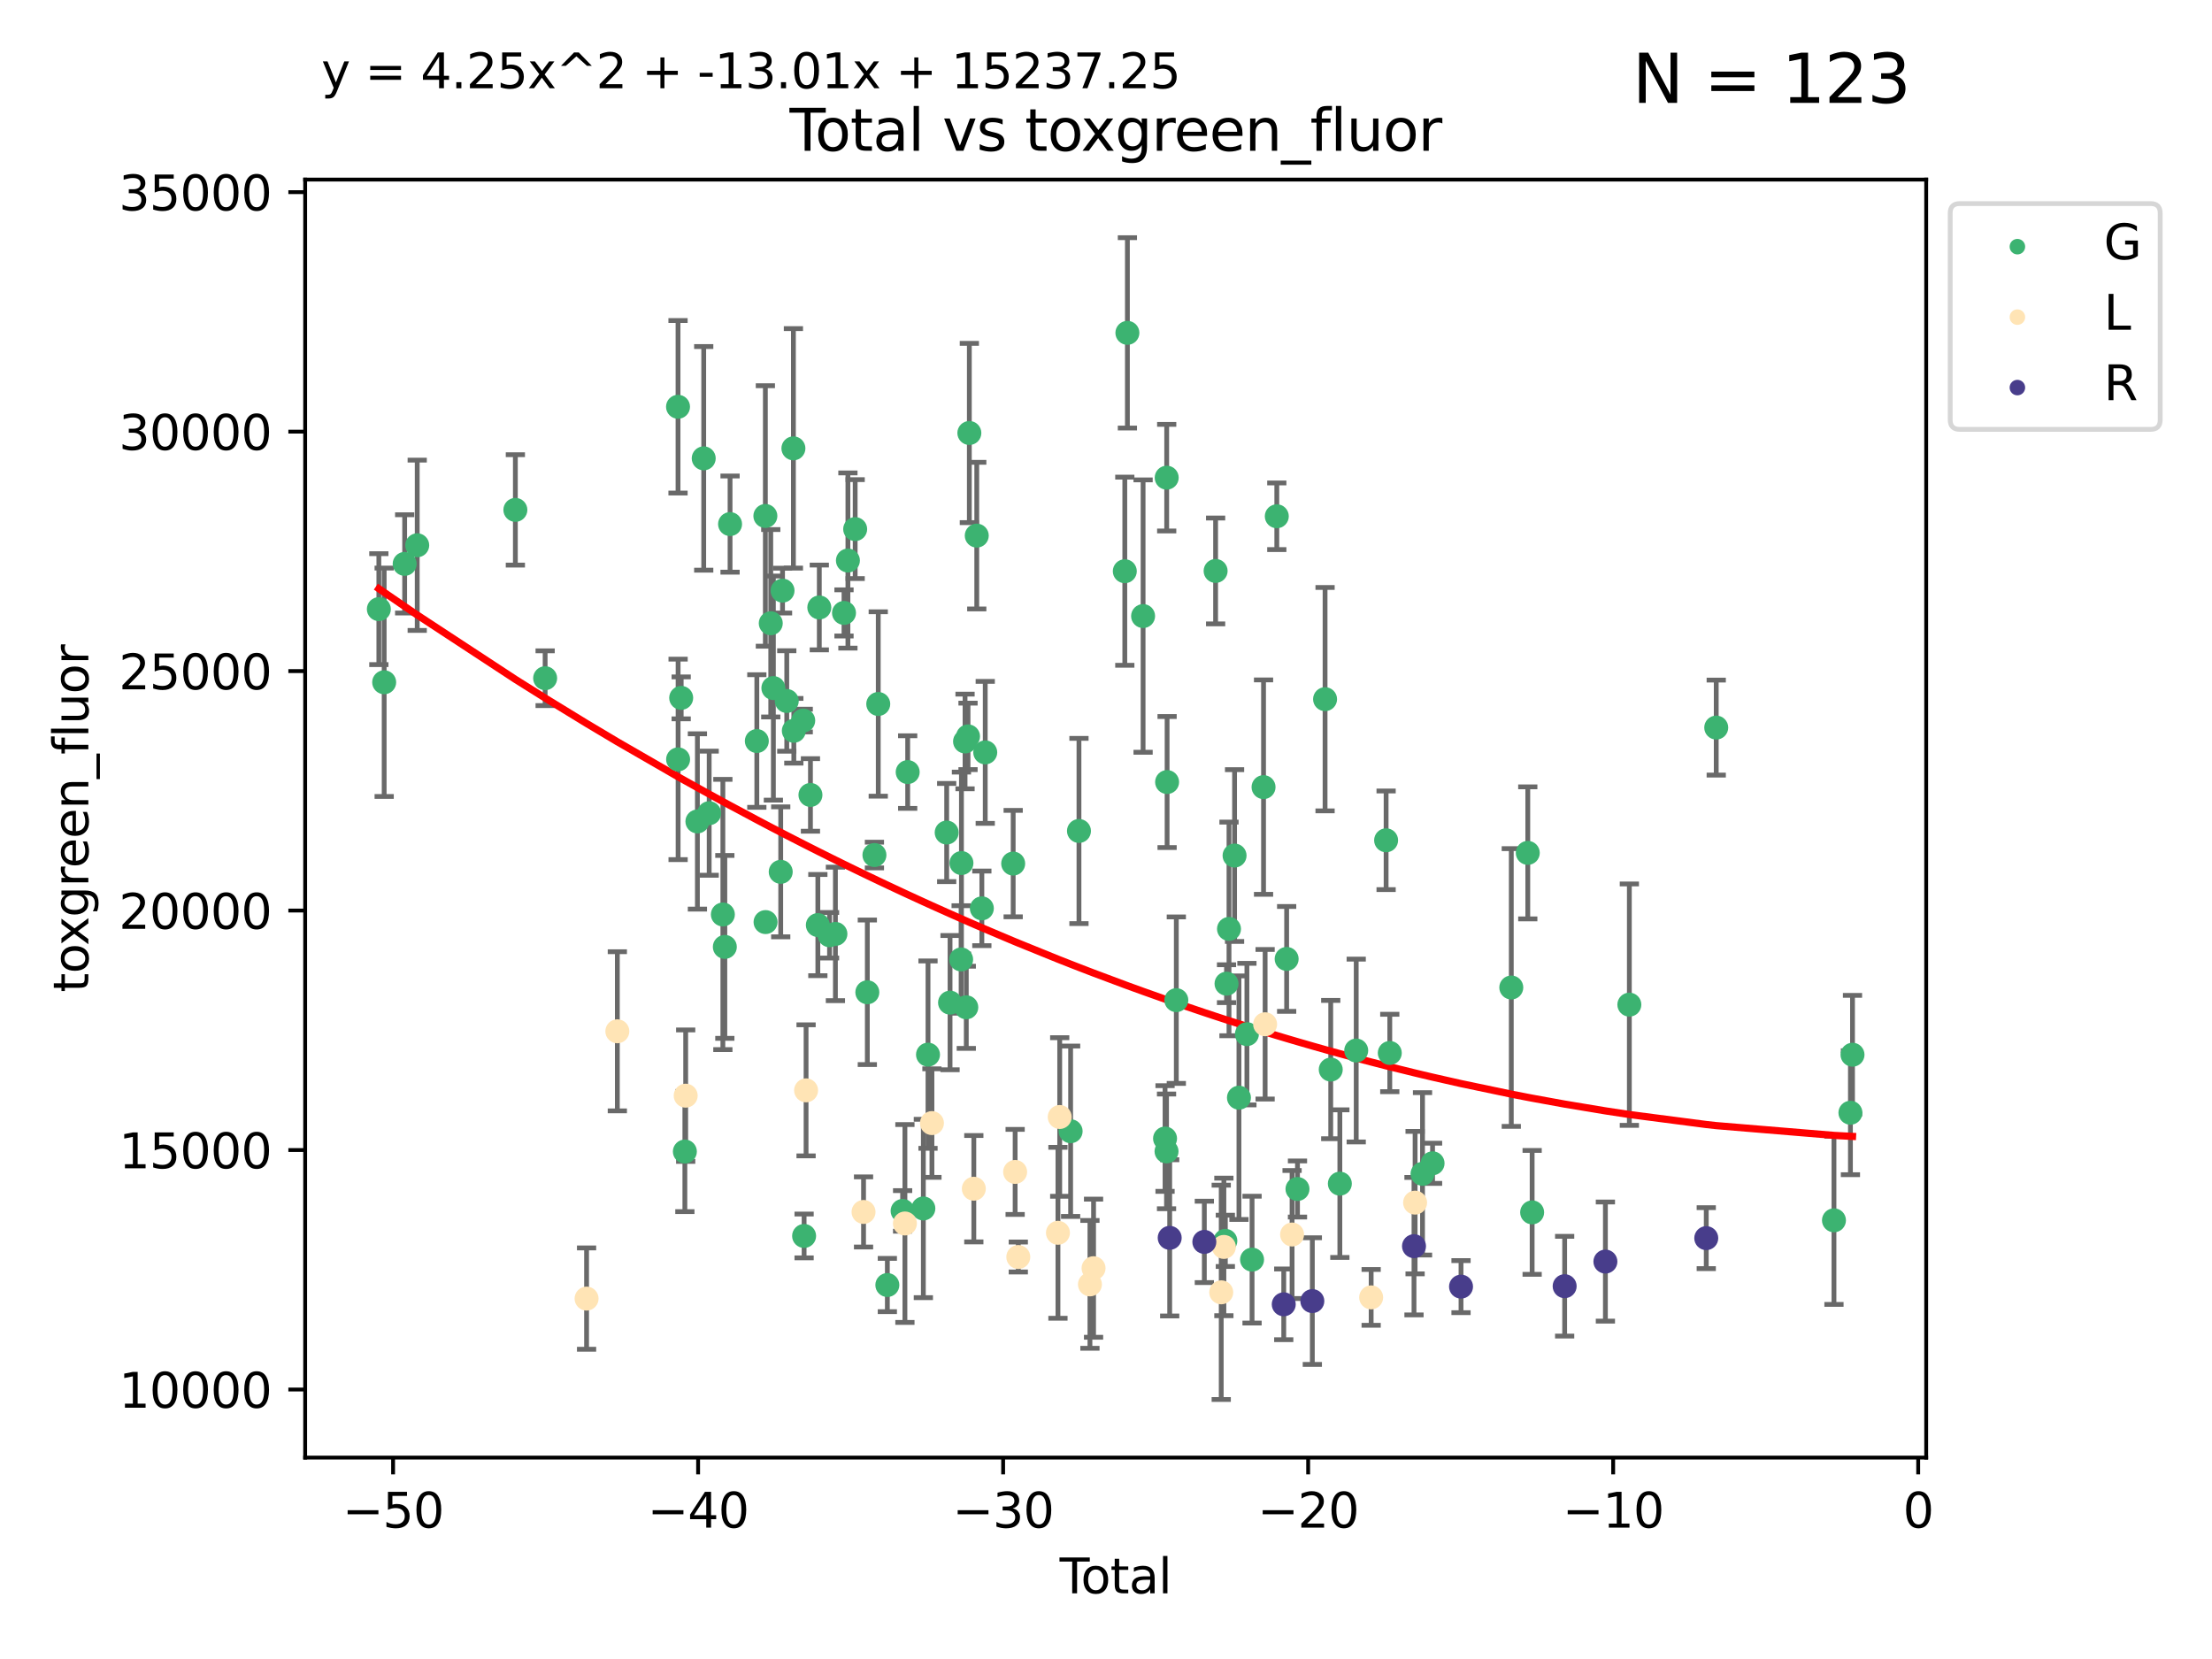 <?xml version="1.0" encoding="utf-8" standalone="no"?>
<!DOCTYPE svg PUBLIC "-//W3C//DTD SVG 1.1//EN"
  "http://www.w3.org/Graphics/SVG/1.1/DTD/svg11.dtd">
<svg xmlns:xlink="http://www.w3.org/1999/xlink" width="460.8pt" height="345.6pt" viewBox="0 0 460.8 345.6" xmlns="http://www.w3.org/2000/svg" version="1.1">
 <defs>
  <style type="text/css">*{stroke-linejoin: round; stroke-linecap: butt}</style>
 </defs>
 <g id="figure_1">
  <g id="patch_1">
   <path d="M 0 345.6 
L 460.8 345.6 
L 460.8 0 
L 0 0 
z
" style="fill: #ffffff"/>
  </g>
  <g id="axes_1">
   <g id="patch_2">
    <path d="M 63.571 303.64 
L 401.26 303.64 
L 401.26 37.411 
L 63.571 37.411 
z
" style="fill: #ffffff"/>
   </g>
   <g id="PathCollection_1">
    <defs>
     <path id="mc39c344e7f" d="M 0 1.118 
C 0.297 1.118 0.581 1 0.791 0.791 
C 1 0.581 1.118 0.297 1.118 0 
C 1.118 -0.297 1 -0.581 0.791 -0.791 
C 0.581 -1 0.297 -1.118 0 -1.118 
C -0.297 -1.118 -0.581 -1 -0.791 -0.791 
C -1 -0.581 -1.118 -0.297 -1.118 0 
C -1.118 0.297 -1 0.581 -0.791 0.791 
C -0.581 1 -0.297 1.118 0 1.118 
z
" style="stroke: #3cb371"/>
    </defs>
    <g clip-path="url(#p9b4733764a)">
     <use xlink:href="#mc39c344e7f" x="78.921" y="126.894" style="fill: #3cb371; stroke: #3cb371"/>
     <use xlink:href="#mc39c344e7f" x="80.03" y="142.129" style="fill: #3cb371; stroke: #3cb371"/>
     <use xlink:href="#mc39c344e7f" x="84.3" y="117.466" style="fill: #3cb371; stroke: #3cb371"/>
     <use xlink:href="#mc39c344e7f" x="86.914" y="113.591" style="fill: #3cb371; stroke: #3cb371"/>
     <use xlink:href="#mc39c344e7f" x="107.361" y="106.218" style="fill: #3cb371; stroke: #3cb371"/>
     <use xlink:href="#mc39c344e7f" x="113.563" y="141.282" style="fill: #3cb371; stroke: #3cb371"/>
     <use xlink:href="#mc39c344e7f" x="141.245" y="84.74" style="fill: #3cb371; stroke: #3cb371"/>
     <use xlink:href="#mc39c344e7f" x="141.262" y="158.191" style="fill: #3cb371; stroke: #3cb371"/>
     <use xlink:href="#mc39c344e7f" x="141.904" y="145.38" style="fill: #3cb371; stroke: #3cb371"/>
     <use xlink:href="#mc39c344e7f" x="142.671" y="239.886" style="fill: #3cb371; stroke: #3cb371"/>
     <use xlink:href="#mc39c344e7f" x="145.283" y="171.122" style="fill: #3cb371; stroke: #3cb371"/>
     <use xlink:href="#mc39c344e7f" x="146.597" y="95.482" style="fill: #3cb371; stroke: #3cb371"/>
     <use xlink:href="#mc39c344e7f" x="147.735" y="169.403" style="fill: #3cb371; stroke: #3cb371"/>
     <use xlink:href="#mc39c344e7f" x="150.586" y="190.503" style="fill: #3cb371; stroke: #3cb371"/>
     <use xlink:href="#mc39c344e7f" x="150.996" y="197.256" style="fill: #3cb371; stroke: #3cb371"/>
     <use xlink:href="#mc39c344e7f" x="152.085" y="109.176" style="fill: #3cb371; stroke: #3cb371"/>
     <use xlink:href="#mc39c344e7f" x="157.661" y="154.369" style="fill: #3cb371; stroke: #3cb371"/>
     <use xlink:href="#mc39c344e7f" x="159.44" y="107.485" style="fill: #3cb371; stroke: #3cb371"/>
     <use xlink:href="#mc39c344e7f" x="159.48" y="192.086" style="fill: #3cb371; stroke: #3cb371"/>
     <use xlink:href="#mc39c344e7f" x="160.564" y="129.837" style="fill: #3cb371; stroke: #3cb371"/>
     <use xlink:href="#mc39c344e7f" x="161.109" y="143.338" style="fill: #3cb371; stroke: #3cb371"/>
     <use xlink:href="#mc39c344e7f" x="162.639" y="181.62" style="fill: #3cb371; stroke: #3cb371"/>
     <use xlink:href="#mc39c344e7f" x="163.017" y="123.036" style="fill: #3cb371; stroke: #3cb371"/>
     <use xlink:href="#mc39c344e7f" x="163.898" y="146.027" style="fill: #3cb371; stroke: #3cb371"/>
     <use xlink:href="#mc39c344e7f" x="165.282" y="93.401" style="fill: #3cb371; stroke: #3cb371"/>
     <use xlink:href="#mc39c344e7f" x="165.368" y="152.231" style="fill: #3cb371; stroke: #3cb371"/>
     <use xlink:href="#mc39c344e7f" x="167.328" y="150.104" style="fill: #3cb371; stroke: #3cb371"/>
     <use xlink:href="#mc39c344e7f" x="167.51" y="257.472" style="fill: #3cb371; stroke: #3cb371"/>
     <use xlink:href="#mc39c344e7f" x="168.831" y="165.6" style="fill: #3cb371; stroke: #3cb371"/>
     <use xlink:href="#mc39c344e7f" x="170.373" y="192.708" style="fill: #3cb371; stroke: #3cb371"/>
     <use xlink:href="#mc39c344e7f" x="170.677" y="126.546" style="fill: #3cb371; stroke: #3cb371"/>
     <use xlink:href="#mc39c344e7f" x="172.808" y="194.83" style="fill: #3cb371; stroke: #3cb371"/>
     <use xlink:href="#mc39c344e7f" x="174.031" y="194.551" style="fill: #3cb371; stroke: #3cb371"/>
     <use xlink:href="#mc39c344e7f" x="175.822" y="127.683" style="fill: #3cb371; stroke: #3cb371"/>
     <use xlink:href="#mc39c344e7f" x="176.636" y="116.767" style="fill: #3cb371; stroke: #3cb371"/>
     <use xlink:href="#mc39c344e7f" x="178.147" y="110.221" style="fill: #3cb371; stroke: #3cb371"/>
     <use xlink:href="#mc39c344e7f" x="180.681" y="206.711" style="fill: #3cb371; stroke: #3cb371"/>
     <use xlink:href="#mc39c344e7f" x="182.159" y="178.12" style="fill: #3cb371; stroke: #3cb371"/>
     <use xlink:href="#mc39c344e7f" x="182.956" y="146.652" style="fill: #3cb371; stroke: #3cb371"/>
     <use xlink:href="#mc39c344e7f" x="184.851" y="267.693" style="fill: #3cb371; stroke: #3cb371"/>
     <use xlink:href="#mc39c344e7f" x="188.031" y="252.254" style="fill: #3cb371; stroke: #3cb371"/>
     <use xlink:href="#mc39c344e7f" x="189.087" y="160.837" style="fill: #3cb371; stroke: #3cb371"/>
     <use xlink:href="#mc39c344e7f" x="192.351" y="251.745" style="fill: #3cb371; stroke: #3cb371"/>
     <use xlink:href="#mc39c344e7f" x="193.321" y="219.701" style="fill: #3cb371; stroke: #3cb371"/>
     <use xlink:href="#mc39c344e7f" x="197.211" y="173.433" style="fill: #3cb371; stroke: #3cb371"/>
     <use xlink:href="#mc39c344e7f" x="197.912" y="208.867" style="fill: #3cb371; stroke: #3cb371"/>
     <use xlink:href="#mc39c344e7f" x="200.222" y="199.87" style="fill: #3cb371; stroke: #3cb371"/>
     <use xlink:href="#mc39c344e7f" x="200.287" y="179.788" style="fill: #3cb371; stroke: #3cb371"/>
     <use xlink:href="#mc39c344e7f" x="201.037" y="154.459" style="fill: #3cb371; stroke: #3cb371"/>
     <use xlink:href="#mc39c344e7f" x="201.295" y="209.842" style="fill: #3cb371; stroke: #3cb371"/>
     <use xlink:href="#mc39c344e7f" x="201.658" y="153.4" style="fill: #3cb371; stroke: #3cb371"/>
     <use xlink:href="#mc39c344e7f" x="201.933" y="90.2" style="fill: #3cb371; stroke: #3cb371"/>
     <use xlink:href="#mc39c344e7f" x="203.477" y="111.579" style="fill: #3cb371; stroke: #3cb371"/>
     <use xlink:href="#mc39c344e7f" x="204.538" y="189.227" style="fill: #3cb371; stroke: #3cb371"/>
     <use xlink:href="#mc39c344e7f" x="205.244" y="156.737" style="fill: #3cb371; stroke: #3cb371"/>
     <use xlink:href="#mc39c344e7f" x="211.064" y="179.899" style="fill: #3cb371; stroke: #3cb371"/>
     <use xlink:href="#mc39c344e7f" x="223.03" y="235.657" style="fill: #3cb371; stroke: #3cb371"/>
     <use xlink:href="#mc39c344e7f" x="224.769" y="173.106" style="fill: #3cb371; stroke: #3cb371"/>
     <use xlink:href="#mc39c344e7f" x="234.317" y="118.995" style="fill: #3cb371; stroke: #3cb371"/>
     <use xlink:href="#mc39c344e7f" x="234.858" y="69.339" style="fill: #3cb371; stroke: #3cb371"/>
     <use xlink:href="#mc39c344e7f" x="238.127" y="128.339" style="fill: #3cb371; stroke: #3cb371"/>
     <use xlink:href="#mc39c344e7f" x="242.701" y="237.175" style="fill: #3cb371; stroke: #3cb371"/>
     <use xlink:href="#mc39c344e7f" x="243.01" y="239.853" style="fill: #3cb371; stroke: #3cb371"/>
     <use xlink:href="#mc39c344e7f" x="243.045" y="99.508" style="fill: #3cb371; stroke: #3cb371"/>
     <use xlink:href="#mc39c344e7f" x="243.129" y="162.914" style="fill: #3cb371; stroke: #3cb371"/>
     <use xlink:href="#mc39c344e7f" x="245.049" y="208.352" style="fill: #3cb371; stroke: #3cb371"/>
     <use xlink:href="#mc39c344e7f" x="253.235" y="118.938" style="fill: #3cb371; stroke: #3cb371"/>
     <use xlink:href="#mc39c344e7f" x="255.262" y="258.489" style="fill: #3cb371; stroke: #3cb371"/>
     <use xlink:href="#mc39c344e7f" x="255.509" y="204.917" style="fill: #3cb371; stroke: #3cb371"/>
     <use xlink:href="#mc39c344e7f" x="256.023" y="193.511" style="fill: #3cb371; stroke: #3cb371"/>
     <use xlink:href="#mc39c344e7f" x="257.183" y="178.229" style="fill: #3cb371; stroke: #3cb371"/>
     <use xlink:href="#mc39c344e7f" x="258.096" y="228.668" style="fill: #3cb371; stroke: #3cb371"/>
     <use xlink:href="#mc39c344e7f" x="259.753" y="215.428" style="fill: #3cb371; stroke: #3cb371"/>
     <use xlink:href="#mc39c344e7f" x="260.827" y="262.403" style="fill: #3cb371; stroke: #3cb371"/>
     <use xlink:href="#mc39c344e7f" x="263.22" y="163.973" style="fill: #3cb371; stroke: #3cb371"/>
     <use xlink:href="#mc39c344e7f" x="265.98" y="107.549" style="fill: #3cb371; stroke: #3cb371"/>
     <use xlink:href="#mc39c344e7f" x="268.033" y="199.76" style="fill: #3cb371; stroke: #3cb371"/>
     <use xlink:href="#mc39c344e7f" x="270.29" y="247.69" style="fill: #3cb371; stroke: #3cb371"/>
     <use xlink:href="#mc39c344e7f" x="276.036" y="145.649" style="fill: #3cb371; stroke: #3cb371"/>
     <use xlink:href="#mc39c344e7f" x="277.217" y="222.81" style="fill: #3cb371; stroke: #3cb371"/>
     <use xlink:href="#mc39c344e7f" x="279.116" y="246.577" style="fill: #3cb371; stroke: #3cb371"/>
     <use xlink:href="#mc39c344e7f" x="282.525" y="218.845" style="fill: #3cb371; stroke: #3cb371"/>
     <use xlink:href="#mc39c344e7f" x="288.752" y="175.05" style="fill: #3cb371; stroke: #3cb371"/>
     <use xlink:href="#mc39c344e7f" x="289.517" y="219.353" style="fill: #3cb371; stroke: #3cb371"/>
     <use xlink:href="#mc39c344e7f" x="296.337" y="244.528" style="fill: #3cb371; stroke: #3cb371"/>
     <use xlink:href="#mc39c344e7f" x="298.43" y="242.337" style="fill: #3cb371; stroke: #3cb371"/>
     <use xlink:href="#mc39c344e7f" x="314.829" y="205.715" style="fill: #3cb371; stroke: #3cb371"/>
     <use xlink:href="#mc39c344e7f" x="318.266" y="177.67" style="fill: #3cb371; stroke: #3cb371"/>
     <use xlink:href="#mc39c344e7f" x="319.173" y="252.559" style="fill: #3cb371; stroke: #3cb371"/>
     <use xlink:href="#mc39c344e7f" x="339.424" y="209.284" style="fill: #3cb371; stroke: #3cb371"/>
     <use xlink:href="#mc39c344e7f" x="357.523" y="151.569" style="fill: #3cb371; stroke: #3cb371"/>
     <use xlink:href="#mc39c344e7f" x="382.049" y="254.215" style="fill: #3cb371; stroke: #3cb371"/>
     <use xlink:href="#mc39c344e7f" x="385.478" y="231.806" style="fill: #3cb371; stroke: #3cb371"/>
     <use xlink:href="#mc39c344e7f" x="385.911" y="219.717" style="fill: #3cb371; stroke: #3cb371"/>
    </g>
   </g>
   <g id="PathCollection_2">
    <defs>
     <path id="med247cae28" d="M 0 1.118 
C 0.297 1.118 0.581 1 0.791 0.791 
C 1 0.581 1.118 0.297 1.118 0 
C 1.118 -0.297 1 -0.581 0.791 -0.791 
C 0.581 -1 0.297 -1.118 0 -1.118 
C -0.297 -1.118 -0.581 -1 -0.791 -0.791 
C -1 -0.581 -1.118 -0.297 -1.118 0 
C -1.118 0.297 -1 0.581 -0.791 0.791 
C -0.581 1 -0.297 1.118 0 1.118 
z
" style="stroke: #ffe4b5"/>
    </defs>
    <g clip-path="url(#p9b4733764a)">
     <use xlink:href="#med247cae28" x="122.194" y="270.521" style="fill: #ffe4b5; stroke: #ffe4b5"/>
     <use xlink:href="#med247cae28" x="128.603" y="214.836" style="fill: #ffe4b5; stroke: #ffe4b5"/>
     <use xlink:href="#med247cae28" x="142.841" y="228.248" style="fill: #ffe4b5; stroke: #ffe4b5"/>
     <use xlink:href="#med247cae28" x="167.921" y="227.141" style="fill: #ffe4b5; stroke: #ffe4b5"/>
     <use xlink:href="#med247cae28" x="179.892" y="252.471" style="fill: #ffe4b5; stroke: #ffe4b5"/>
     <use xlink:href="#med247cae28" x="188.511" y="254.874" style="fill: #ffe4b5; stroke: #ffe4b5"/>
     <use xlink:href="#med247cae28" x="194.14" y="233.96" style="fill: #ffe4b5; stroke: #ffe4b5"/>
     <use xlink:href="#med247cae28" x="202.866" y="247.633" style="fill: #ffe4b5; stroke: #ffe4b5"/>
     <use xlink:href="#med247cae28" x="211.472" y="244.133" style="fill: #ffe4b5; stroke: #ffe4b5"/>
     <use xlink:href="#med247cae28" x="212.131" y="261.857" style="fill: #ffe4b5; stroke: #ffe4b5"/>
     <use xlink:href="#med247cae28" x="220.391" y="256.813" style="fill: #ffe4b5; stroke: #ffe4b5"/>
     <use xlink:href="#med247cae28" x="220.758" y="232.69" style="fill: #ffe4b5; stroke: #ffe4b5"/>
     <use xlink:href="#med247cae28" x="227.054" y="267.559" style="fill: #ffe4b5; stroke: #ffe4b5"/>
     <use xlink:href="#med247cae28" x="227.809" y="264.189" style="fill: #ffe4b5; stroke: #ffe4b5"/>
     <use xlink:href="#med247cae28" x="254.404" y="269.214" style="fill: #ffe4b5; stroke: #ffe4b5"/>
     <use xlink:href="#med247cae28" x="254.957" y="259.756" style="fill: #ffe4b5; stroke: #ffe4b5"/>
     <use xlink:href="#med247cae28" x="263.547" y="213.37" style="fill: #ffe4b5; stroke: #ffe4b5"/>
     <use xlink:href="#med247cae28" x="269.163" y="257.172" style="fill: #ffe4b5; stroke: #ffe4b5"/>
     <use xlink:href="#med247cae28" x="285.637" y="270.269" style="fill: #ffe4b5; stroke: #ffe4b5"/>
     <use xlink:href="#med247cae28" x="294.791" y="250.528" style="fill: #ffe4b5; stroke: #ffe4b5"/>
    </g>
   </g>
   <g id="PathCollection_3">
    <defs>
     <path id="m24b155e9b1" d="M 0 1.118 
C 0.297 1.118 0.581 1 0.791 0.791 
C 1 0.581 1.118 0.297 1.118 0 
C 1.118 -0.297 1 -0.581 0.791 -0.791 
C 0.581 -1 0.297 -1.118 0 -1.118 
C -0.297 -1.118 -0.581 -1 -0.791 -0.791 
C -1 -0.581 -1.118 -0.297 -1.118 0 
C -1.118 0.297 -1 0.581 -0.791 0.791 
C -0.581 1 -0.297 1.118 0 1.118 
z
" style="stroke: #483d8b"/>
    </defs>
    <g clip-path="url(#p9b4733764a)">
     <use xlink:href="#m24b155e9b1" x="243.669" y="257.866" style="fill: #483d8b; stroke: #483d8b"/>
     <use xlink:href="#m24b155e9b1" x="250.886" y="258.711" style="fill: #483d8b; stroke: #483d8b"/>
     <use xlink:href="#m24b155e9b1" x="267.428" y="271.712" style="fill: #483d8b; stroke: #483d8b"/>
     <use xlink:href="#m24b155e9b1" x="273.383" y="271.04" style="fill: #483d8b; stroke: #483d8b"/>
     <use xlink:href="#m24b155e9b1" x="294.562" y="259.6" style="fill: #483d8b; stroke: #483d8b"/>
     <use xlink:href="#m24b155e9b1" x="304.358" y="268.027" style="fill: #483d8b; stroke: #483d8b"/>
     <use xlink:href="#m24b155e9b1" x="325.946" y="267.937" style="fill: #483d8b; stroke: #483d8b"/>
     <use xlink:href="#m24b155e9b1" x="334.434" y="262.809" style="fill: #483d8b; stroke: #483d8b"/>
     <use xlink:href="#m24b155e9b1" x="355.445" y="257.926" style="fill: #483d8b; stroke: #483d8b"/>
    </g>
   </g>
   <g id="matplotlib.axis_1">
    <g id="xtick_1">
     <g id="line2d_1">
      <defs>
       <path id="m71091db3e9" d="M 0 0 
L 0 3.5 
" style="stroke: #000000; stroke-width: 0.8"/>
      </defs>
      <g>
       <use xlink:href="#m71091db3e9" x="81.887" y="303.64" style="stroke: #000000; stroke-width: 0.8"/>
      </g>
     </g>
     <g id="text_1">
      <!-- −50 -->
      <g transform="translate(71.335 318.238)scale(0.1 -0.1)">
       <defs>
        <path id="DejaVuSans-2212" d="M 678 2272 
L 4684 2272 
L 4684 1741 
L 678 1741 
L 678 2272 
z
" transform="scale(0.016)"/>
        <path id="DejaVuSans-35" d="M 691 4666 
L 3169 4666 
L 3169 4134 
L 1269 4134 
L 1269 2991 
Q 1406 3038 1543 3061 
Q 1681 3084 1819 3084 
Q 2600 3084 3056 2656 
Q 3513 2228 3513 1497 
Q 3513 744 3044 326 
Q 2575 -91 1722 -91 
Q 1428 -91 1123 -41 
Q 819 9 494 109 
L 494 744 
Q 775 591 1075 516 
Q 1375 441 1709 441 
Q 2250 441 2565 725 
Q 2881 1009 2881 1497 
Q 2881 1984 2565 2268 
Q 2250 2553 1709 2553 
Q 1456 2553 1204 2497 
Q 953 2441 691 2322 
L 691 4666 
z
" transform="scale(0.016)"/>
        <path id="DejaVuSans-30" d="M 2034 4250 
Q 1547 4250 1301 3770 
Q 1056 3291 1056 2328 
Q 1056 1369 1301 889 
Q 1547 409 2034 409 
Q 2525 409 2770 889 
Q 3016 1369 3016 2328 
Q 3016 3291 2770 3770 
Q 2525 4250 2034 4250 
z
M 2034 4750 
Q 2819 4750 3233 4129 
Q 3647 3509 3647 2328 
Q 3647 1150 3233 529 
Q 2819 -91 2034 -91 
Q 1250 -91 836 529 
Q 422 1150 422 2328 
Q 422 3509 836 4129 
Q 1250 4750 2034 4750 
z
" transform="scale(0.016)"/>
       </defs>
       <use xlink:href="#DejaVuSans-2212"/>
       <use xlink:href="#DejaVuSans-35" x="83.789"/>
       <use xlink:href="#DejaVuSans-30" x="147.412"/>
      </g>
     </g>
    </g>
    <g id="xtick_2">
     <g id="line2d_2">
      <g>
       <use xlink:href="#m71091db3e9" x="145.429" y="303.64" style="stroke: #000000; stroke-width: 0.8"/>
      </g>
     </g>
     <g id="text_2">
      <!-- −40 -->
      <g transform="translate(134.876 318.238)scale(0.1 -0.1)">
       <defs>
        <path id="DejaVuSans-34" d="M 2419 4116 
L 825 1625 
L 2419 1625 
L 2419 4116 
z
M 2253 4666 
L 3047 4666 
L 3047 1625 
L 3713 1625 
L 3713 1100 
L 3047 1100 
L 3047 0 
L 2419 0 
L 2419 1100 
L 313 1100 
L 313 1709 
L 2253 4666 
z
" transform="scale(0.016)"/>
       </defs>
       <use xlink:href="#DejaVuSans-2212"/>
       <use xlink:href="#DejaVuSans-34" x="83.789"/>
       <use xlink:href="#DejaVuSans-30" x="147.412"/>
      </g>
     </g>
    </g>
    <g id="xtick_3">
     <g id="line2d_3">
      <g>
       <use xlink:href="#m71091db3e9" x="208.97" y="303.64" style="stroke: #000000; stroke-width: 0.8"/>
      </g>
     </g>
     <g id="text_3">
      <!-- −30 -->
      <g transform="translate(198.418 318.238)scale(0.1 -0.1)">
       <defs>
        <path id="DejaVuSans-33" d="M 2597 2516 
Q 3050 2419 3304 2112 
Q 3559 1806 3559 1356 
Q 3559 666 3084 287 
Q 2609 -91 1734 -91 
Q 1441 -91 1130 -33 
Q 819 25 488 141 
L 488 750 
Q 750 597 1062 519 
Q 1375 441 1716 441 
Q 2309 441 2620 675 
Q 2931 909 2931 1356 
Q 2931 1769 2642 2001 
Q 2353 2234 1838 2234 
L 1294 2234 
L 1294 2753 
L 1863 2753 
Q 2328 2753 2575 2939 
Q 2822 3125 2822 3475 
Q 2822 3834 2567 4026 
Q 2313 4219 1838 4219 
Q 1578 4219 1281 4162 
Q 984 4106 628 3988 
L 628 4550 
Q 988 4650 1302 4700 
Q 1616 4750 1894 4750 
Q 2613 4750 3031 4423 
Q 3450 4097 3450 3541 
Q 3450 3153 3228 2886 
Q 3006 2619 2597 2516 
z
" transform="scale(0.016)"/>
       </defs>
       <use xlink:href="#DejaVuSans-2212"/>
       <use xlink:href="#DejaVuSans-33" x="83.789"/>
       <use xlink:href="#DejaVuSans-30" x="147.412"/>
      </g>
     </g>
    </g>
    <g id="xtick_4">
     <g id="line2d_4">
      <g>
       <use xlink:href="#m71091db3e9" x="272.511" y="303.64" style="stroke: #000000; stroke-width: 0.8"/>
      </g>
     </g>
     <g id="text_4">
      <!-- −20 -->
      <g transform="translate(261.959 318.238)scale(0.1 -0.1)">
       <defs>
        <path id="DejaVuSans-32" d="M 1228 531 
L 3431 531 
L 3431 0 
L 469 0 
L 469 531 
Q 828 903 1448 1529 
Q 2069 2156 2228 2338 
Q 2531 2678 2651 2914 
Q 2772 3150 2772 3378 
Q 2772 3750 2511 3984 
Q 2250 4219 1831 4219 
Q 1534 4219 1204 4116 
Q 875 4013 500 3803 
L 500 4441 
Q 881 4594 1212 4672 
Q 1544 4750 1819 4750 
Q 2544 4750 2975 4387 
Q 3406 4025 3406 3419 
Q 3406 3131 3298 2873 
Q 3191 2616 2906 2266 
Q 2828 2175 2409 1742 
Q 1991 1309 1228 531 
z
" transform="scale(0.016)"/>
       </defs>
       <use xlink:href="#DejaVuSans-2212"/>
       <use xlink:href="#DejaVuSans-32" x="83.789"/>
       <use xlink:href="#DejaVuSans-30" x="147.412"/>
      </g>
     </g>
    </g>
    <g id="xtick_5">
     <g id="line2d_5">
      <g>
       <use xlink:href="#m71091db3e9" x="336.052" y="303.64" style="stroke: #000000; stroke-width: 0.8"/>
      </g>
     </g>
     <g id="text_5">
      <!-- −10 -->
      <g transform="translate(325.5 318.238)scale(0.1 -0.1)">
       <defs>
        <path id="DejaVuSans-31" d="M 794 531 
L 1825 531 
L 1825 4091 
L 703 3866 
L 703 4441 
L 1819 4666 
L 2450 4666 
L 2450 531 
L 3481 531 
L 3481 0 
L 794 0 
L 794 531 
z
" transform="scale(0.016)"/>
       </defs>
       <use xlink:href="#DejaVuSans-2212"/>
       <use xlink:href="#DejaVuSans-31" x="83.789"/>
       <use xlink:href="#DejaVuSans-30" x="147.412"/>
      </g>
     </g>
    </g>
    <g id="xtick_6">
     <g id="line2d_6">
      <g>
       <use xlink:href="#m71091db3e9" x="399.594" y="303.64" style="stroke: #000000; stroke-width: 0.8"/>
      </g>
     </g>
     <g id="text_6">
      <!-- 0 -->
      <g transform="translate(396.412 318.238)scale(0.1 -0.1)">
       <use xlink:href="#DejaVuSans-30"/>
      </g>
     </g>
    </g>
    <g id="text_7">
     <!-- Total -->
     <g transform="translate(220.739 331.917)scale(0.1 -0.1)">
      <defs>
       <path id="DejaVuSans-54" d="M -19 4666 
L 3928 4666 
L 3928 4134 
L 2272 4134 
L 2272 0 
L 1638 0 
L 1638 4134 
L -19 4134 
L -19 4666 
z
" transform="scale(0.016)"/>
       <path id="DejaVuSans-6f" d="M 1959 3097 
Q 1497 3097 1228 2736 
Q 959 2375 959 1747 
Q 959 1119 1226 758 
Q 1494 397 1959 397 
Q 2419 397 2687 759 
Q 2956 1122 2956 1747 
Q 2956 2369 2687 2733 
Q 2419 3097 1959 3097 
z
M 1959 3584 
Q 2709 3584 3137 3096 
Q 3566 2609 3566 1747 
Q 3566 888 3137 398 
Q 2709 -91 1959 -91 
Q 1206 -91 779 398 
Q 353 888 353 1747 
Q 353 2609 779 3096 
Q 1206 3584 1959 3584 
z
" transform="scale(0.016)"/>
       <path id="DejaVuSans-74" d="M 1172 4494 
L 1172 3500 
L 2356 3500 
L 2356 3053 
L 1172 3053 
L 1172 1153 
Q 1172 725 1289 603 
Q 1406 481 1766 481 
L 2356 481 
L 2356 0 
L 1766 0 
Q 1100 0 847 248 
Q 594 497 594 1153 
L 594 3053 
L 172 3053 
L 172 3500 
L 594 3500 
L 594 4494 
L 1172 4494 
z
" transform="scale(0.016)"/>
       <path id="DejaVuSans-61" d="M 2194 1759 
Q 1497 1759 1228 1600 
Q 959 1441 959 1056 
Q 959 750 1161 570 
Q 1363 391 1709 391 
Q 2188 391 2477 730 
Q 2766 1069 2766 1631 
L 2766 1759 
L 2194 1759 
z
M 3341 1997 
L 3341 0 
L 2766 0 
L 2766 531 
Q 2569 213 2275 61 
Q 1981 -91 1556 -91 
Q 1019 -91 701 211 
Q 384 513 384 1019 
Q 384 1609 779 1909 
Q 1175 2209 1959 2209 
L 2766 2209 
L 2766 2266 
Q 2766 2663 2505 2880 
Q 2244 3097 1772 3097 
Q 1472 3097 1187 3025 
Q 903 2953 641 2809 
L 641 3341 
Q 956 3463 1253 3523 
Q 1550 3584 1831 3584 
Q 2591 3584 2966 3190 
Q 3341 2797 3341 1997 
z
" transform="scale(0.016)"/>
       <path id="DejaVuSans-6c" d="M 603 4863 
L 1178 4863 
L 1178 0 
L 603 0 
L 603 4863 
z
" transform="scale(0.016)"/>
      </defs>
      <use xlink:href="#DejaVuSans-54"/>
      <use xlink:href="#DejaVuSans-6f" x="44.084"/>
      <use xlink:href="#DejaVuSans-74" x="105.266"/>
      <use xlink:href="#DejaVuSans-61" x="144.475"/>
      <use xlink:href="#DejaVuSans-6c" x="205.754"/>
     </g>
    </g>
   </g>
   <g id="matplotlib.axis_2">
    <g id="ytick_1">
     <g id="line2d_7">
      <defs>
       <path id="m499967b2bf" d="M 0 0 
L -3.5 0 
" style="stroke: #000000; stroke-width: 0.8"/>
      </defs>
      <g>
       <use xlink:href="#m499967b2bf" x="63.571" y="289.459" style="stroke: #000000; stroke-width: 0.8"/>
      </g>
     </g>
     <g id="text_8">
      <!-- 10000 -->
      <g transform="translate(24.759 293.258)scale(0.1 -0.1)">
       <use xlink:href="#DejaVuSans-31"/>
       <use xlink:href="#DejaVuSans-30" x="63.623"/>
       <use xlink:href="#DejaVuSans-30" x="127.246"/>
       <use xlink:href="#DejaVuSans-30" x="190.869"/>
       <use xlink:href="#DejaVuSans-30" x="254.492"/>
      </g>
     </g>
    </g>
    <g id="ytick_2">
     <g id="line2d_8">
      <g>
       <use xlink:href="#m499967b2bf" x="63.571" y="239.573" style="stroke: #000000; stroke-width: 0.8"/>
      </g>
     </g>
     <g id="text_9">
      <!-- 15000 -->
      <g transform="translate(24.759 243.372)scale(0.1 -0.1)">
       <use xlink:href="#DejaVuSans-31"/>
       <use xlink:href="#DejaVuSans-35" x="63.623"/>
       <use xlink:href="#DejaVuSans-30" x="127.246"/>
       <use xlink:href="#DejaVuSans-30" x="190.869"/>
       <use xlink:href="#DejaVuSans-30" x="254.492"/>
      </g>
     </g>
    </g>
    <g id="ytick_3">
     <g id="line2d_9">
      <g>
       <use xlink:href="#m499967b2bf" x="63.571" y="189.687" style="stroke: #000000; stroke-width: 0.8"/>
      </g>
     </g>
     <g id="text_10">
      <!-- 20000 -->
      <g transform="translate(24.759 193.486)scale(0.1 -0.1)">
       <use xlink:href="#DejaVuSans-32"/>
       <use xlink:href="#DejaVuSans-30" x="63.623"/>
       <use xlink:href="#DejaVuSans-30" x="127.246"/>
       <use xlink:href="#DejaVuSans-30" x="190.869"/>
       <use xlink:href="#DejaVuSans-30" x="254.492"/>
      </g>
     </g>
    </g>
    <g id="ytick_4">
     <g id="line2d_10">
      <g>
       <use xlink:href="#m499967b2bf" x="63.571" y="139.801" style="stroke: #000000; stroke-width: 0.8"/>
      </g>
     </g>
     <g id="text_11">
      <!-- 25000 -->
      <g transform="translate(24.759 143.6)scale(0.1 -0.1)">
       <use xlink:href="#DejaVuSans-32"/>
       <use xlink:href="#DejaVuSans-35" x="63.623"/>
       <use xlink:href="#DejaVuSans-30" x="127.246"/>
       <use xlink:href="#DejaVuSans-30" x="190.869"/>
       <use xlink:href="#DejaVuSans-30" x="254.492"/>
      </g>
     </g>
    </g>
    <g id="ytick_5">
     <g id="line2d_11">
      <g>
       <use xlink:href="#m499967b2bf" x="63.571" y="89.915" style="stroke: #000000; stroke-width: 0.8"/>
      </g>
     </g>
     <g id="text_12">
      <!-- 30000 -->
      <g transform="translate(24.759 93.714)scale(0.1 -0.1)">
       <use xlink:href="#DejaVuSans-33"/>
       <use xlink:href="#DejaVuSans-30" x="63.623"/>
       <use xlink:href="#DejaVuSans-30" x="127.246"/>
       <use xlink:href="#DejaVuSans-30" x="190.869"/>
       <use xlink:href="#DejaVuSans-30" x="254.492"/>
      </g>
     </g>
    </g>
    <g id="ytick_6">
     <g id="line2d_12">
      <g>
       <use xlink:href="#m499967b2bf" x="63.571" y="40.029" style="stroke: #000000; stroke-width: 0.8"/>
      </g>
     </g>
     <g id="text_13">
      <!-- 35000 -->
      <g transform="translate(24.759 43.828)scale(0.1 -0.1)">
       <use xlink:href="#DejaVuSans-33"/>
       <use xlink:href="#DejaVuSans-35" x="63.623"/>
       <use xlink:href="#DejaVuSans-30" x="127.246"/>
       <use xlink:href="#DejaVuSans-30" x="190.869"/>
       <use xlink:href="#DejaVuSans-30" x="254.492"/>
      </g>
     </g>
    </g>
    <g id="text_14">
     <!-- toxgreen_fluor -->
     <g transform="translate(18.401 206.72)rotate(-90)scale(0.1 -0.1)">
      <defs>
       <path id="DejaVuSans-78" d="M 3513 3500 
L 2247 1797 
L 3578 0 
L 2900 0 
L 1881 1375 
L 863 0 
L 184 0 
L 1544 1831 
L 300 3500 
L 978 3500 
L 1906 2253 
L 2834 3500 
L 3513 3500 
z
" transform="scale(0.016)"/>
       <path id="DejaVuSans-67" d="M 2906 1791 
Q 2906 2416 2648 2759 
Q 2391 3103 1925 3103 
Q 1463 3103 1205 2759 
Q 947 2416 947 1791 
Q 947 1169 1205 825 
Q 1463 481 1925 481 
Q 2391 481 2648 825 
Q 2906 1169 2906 1791 
z
M 3481 434 
Q 3481 -459 3084 -895 
Q 2688 -1331 1869 -1331 
Q 1566 -1331 1297 -1286 
Q 1028 -1241 775 -1147 
L 775 -588 
Q 1028 -725 1275 -790 
Q 1522 -856 1778 -856 
Q 2344 -856 2625 -561 
Q 2906 -266 2906 331 
L 2906 616 
Q 2728 306 2450 153 
Q 2172 0 1784 0 
Q 1141 0 747 490 
Q 353 981 353 1791 
Q 353 2603 747 3093 
Q 1141 3584 1784 3584 
Q 2172 3584 2450 3431 
Q 2728 3278 2906 2969 
L 2906 3500 
L 3481 3500 
L 3481 434 
z
" transform="scale(0.016)"/>
       <path id="DejaVuSans-72" d="M 2631 2963 
Q 2534 3019 2420 3045 
Q 2306 3072 2169 3072 
Q 1681 3072 1420 2755 
Q 1159 2438 1159 1844 
L 1159 0 
L 581 0 
L 581 3500 
L 1159 3500 
L 1159 2956 
Q 1341 3275 1631 3429 
Q 1922 3584 2338 3584 
Q 2397 3584 2469 3576 
Q 2541 3569 2628 3553 
L 2631 2963 
z
" transform="scale(0.016)"/>
       <path id="DejaVuSans-65" d="M 3597 1894 
L 3597 1613 
L 953 1613 
Q 991 1019 1311 708 
Q 1631 397 2203 397 
Q 2534 397 2845 478 
Q 3156 559 3463 722 
L 3463 178 
Q 3153 47 2828 -22 
Q 2503 -91 2169 -91 
Q 1331 -91 842 396 
Q 353 884 353 1716 
Q 353 2575 817 3079 
Q 1281 3584 2069 3584 
Q 2775 3584 3186 3129 
Q 3597 2675 3597 1894 
z
M 3022 2063 
Q 3016 2534 2758 2815 
Q 2500 3097 2075 3097 
Q 1594 3097 1305 2825 
Q 1016 2553 972 2059 
L 3022 2063 
z
" transform="scale(0.016)"/>
       <path id="DejaVuSans-6e" d="M 3513 2113 
L 3513 0 
L 2938 0 
L 2938 2094 
Q 2938 2591 2744 2837 
Q 2550 3084 2163 3084 
Q 1697 3084 1428 2787 
Q 1159 2491 1159 1978 
L 1159 0 
L 581 0 
L 581 3500 
L 1159 3500 
L 1159 2956 
Q 1366 3272 1645 3428 
Q 1925 3584 2291 3584 
Q 2894 3584 3203 3211 
Q 3513 2838 3513 2113 
z
" transform="scale(0.016)"/>
       <path id="DejaVuSans-5f" d="M 3263 -1063 
L 3263 -1509 
L -63 -1509 
L -63 -1063 
L 3263 -1063 
z
" transform="scale(0.016)"/>
       <path id="DejaVuSans-66" d="M 2375 4863 
L 2375 4384 
L 1825 4384 
Q 1516 4384 1395 4259 
Q 1275 4134 1275 3809 
L 1275 3500 
L 2222 3500 
L 2222 3053 
L 1275 3053 
L 1275 0 
L 697 0 
L 697 3053 
L 147 3053 
L 147 3500 
L 697 3500 
L 697 3744 
Q 697 4328 969 4595 
Q 1241 4863 1831 4863 
L 2375 4863 
z
" transform="scale(0.016)"/>
       <path id="DejaVuSans-75" d="M 544 1381 
L 544 3500 
L 1119 3500 
L 1119 1403 
Q 1119 906 1312 657 
Q 1506 409 1894 409 
Q 2359 409 2629 706 
Q 2900 1003 2900 1516 
L 2900 3500 
L 3475 3500 
L 3475 0 
L 2900 0 
L 2900 538 
Q 2691 219 2414 64 
Q 2138 -91 1772 -91 
Q 1169 -91 856 284 
Q 544 659 544 1381 
z
M 1991 3584 
L 1991 3584 
z
" transform="scale(0.016)"/>
      </defs>
      <use xlink:href="#DejaVuSans-74"/>
      <use xlink:href="#DejaVuSans-6f" x="39.209"/>
      <use xlink:href="#DejaVuSans-78" x="97.266"/>
      <use xlink:href="#DejaVuSans-67" x="156.445"/>
      <use xlink:href="#DejaVuSans-72" x="219.922"/>
      <use xlink:href="#DejaVuSans-65" x="258.785"/>
      <use xlink:href="#DejaVuSans-65" x="320.309"/>
      <use xlink:href="#DejaVuSans-6e" x="381.832"/>
      <use xlink:href="#DejaVuSans-5f" x="445.211"/>
      <use xlink:href="#DejaVuSans-66" x="495.211"/>
      <use xlink:href="#DejaVuSans-6c" x="530.416"/>
      <use xlink:href="#DejaVuSans-75" x="558.199"/>
      <use xlink:href="#DejaVuSans-6f" x="621.578"/>
      <use xlink:href="#DejaVuSans-72" x="682.76"/>
     </g>
    </g>
   </g>
   <g id="LineCollection_1">
    <path d="M 78.921 138.448 
L 78.921 115.34 
" clip-path="url(#p9b4733764a)" style="fill: none; stroke: #696969"/>
    <path d="M 80.03 165.915 
L 80.03 118.342 
" clip-path="url(#p9b4733764a)" style="fill: none; stroke: #696969"/>
    <path d="M 84.3 127.704 
L 84.3 107.228 
" clip-path="url(#p9b4733764a)" style="fill: none; stroke: #696969"/>
    <path d="M 86.914 131.327 
L 86.914 95.854 
" clip-path="url(#p9b4733764a)" style="fill: none; stroke: #696969"/>
    <path d="M 107.361 117.719 
L 107.361 94.718 
" clip-path="url(#p9b4733764a)" style="fill: none; stroke: #696969"/>
    <path d="M 113.563 146.987 
L 113.563 135.577 
" clip-path="url(#p9b4733764a)" style="fill: none; stroke: #696969"/>
    <path d="M 141.245 102.708 
L 141.245 66.771 
" clip-path="url(#p9b4733764a)" style="fill: none; stroke: #696969"/>
    <path d="M 141.262 179.072 
L 141.262 137.311 
" clip-path="url(#p9b4733764a)" style="fill: none; stroke: #696969"/>
    <path d="M 141.904 149.746 
L 141.904 141.014 
" clip-path="url(#p9b4733764a)" style="fill: none; stroke: #696969"/>
    <path d="M 142.671 252.404 
L 142.671 227.368 
" clip-path="url(#p9b4733764a)" style="fill: none; stroke: #696969"/>
    <path d="M 145.283 189.382 
L 145.283 152.861 
" clip-path="url(#p9b4733764a)" style="fill: none; stroke: #696969"/>
    <path d="M 146.597 118.775 
L 146.597 72.19 
" clip-path="url(#p9b4733764a)" style="fill: none; stroke: #696969"/>
    <path d="M 147.735 182.33 
L 147.735 156.476 
" clip-path="url(#p9b4733764a)" style="fill: none; stroke: #696969"/>
    <path d="M 150.586 218.652 
L 150.586 162.354 
" clip-path="url(#p9b4733764a)" style="fill: none; stroke: #696969"/>
    <path d="M 150.996 216.305 
L 150.996 178.206 
" clip-path="url(#p9b4733764a)" style="fill: none; stroke: #696969"/>
    <path d="M 152.085 119.194 
L 152.085 99.157 
" clip-path="url(#p9b4733764a)" style="fill: none; stroke: #696969"/>
    <path d="M 157.661 168.182 
L 157.661 140.557 
" clip-path="url(#p9b4733764a)" style="fill: none; stroke: #696969"/>
    <path d="M 159.44 134.617 
L 159.44 80.352 
" clip-path="url(#p9b4733764a)" style="fill: none; stroke: #696969"/>
    <path d="M 159.48 192.833 
L 159.48 191.34 
" clip-path="url(#p9b4733764a)" style="fill: none; stroke: #696969"/>
    <path d="M 160.564 149.358 
L 160.564 110.316 
" clip-path="url(#p9b4733764a)" style="fill: none; stroke: #696969"/>
    <path d="M 161.109 166.679 
L 161.109 119.997 
" clip-path="url(#p9b4733764a)" style="fill: none; stroke: #696969"/>
    <path d="M 162.639 195.158 
L 162.639 168.082 
" clip-path="url(#p9b4733764a)" style="fill: none; stroke: #696969"/>
    <path d="M 163.017 127.704 
L 163.017 118.368 
" clip-path="url(#p9b4733764a)" style="fill: none; stroke: #696969"/>
    <path d="M 163.898 156.494 
L 163.898 135.561 
" clip-path="url(#p9b4733764a)" style="fill: none; stroke: #696969"/>
    <path d="M 165.282 118.347 
L 165.282 68.455 
" clip-path="url(#p9b4733764a)" style="fill: none; stroke: #696969"/>
    <path d="M 165.368 158.968 
L 165.368 145.493 
" clip-path="url(#p9b4733764a)" style="fill: none; stroke: #696969"/>
    <path d="M 167.328 152.475 
L 167.328 147.733 
" clip-path="url(#p9b4733764a)" style="fill: none; stroke: #696969"/>
    <path d="M 167.51 262.035 
L 167.51 252.909 
" clip-path="url(#p9b4733764a)" style="fill: none; stroke: #696969"/>
    <path d="M 168.831 173.16 
L 168.831 158.039 
" clip-path="url(#p9b4733764a)" style="fill: none; stroke: #696969"/>
    <path d="M 170.373 203.249 
L 170.373 182.168 
" clip-path="url(#p9b4733764a)" style="fill: none; stroke: #696969"/>
    <path d="M 170.677 135.378 
L 170.677 117.715 
" clip-path="url(#p9b4733764a)" style="fill: none; stroke: #696969"/>
    <path d="M 172.808 199.573 
L 172.808 190.087 
" clip-path="url(#p9b4733764a)" style="fill: none; stroke: #696969"/>
    <path d="M 174.031 208.455 
L 174.031 180.647 
" clip-path="url(#p9b4733764a)" style="fill: none; stroke: #696969"/>
    <path d="M 175.822 132.489 
L 175.822 122.877 
" clip-path="url(#p9b4733764a)" style="fill: none; stroke: #696969"/>
    <path d="M 176.636 135.013 
L 176.636 98.522 
" clip-path="url(#p9b4733764a)" style="fill: none; stroke: #696969"/>
    <path d="M 178.147 120.526 
L 178.147 99.917 
" clip-path="url(#p9b4733764a)" style="fill: none; stroke: #696969"/>
    <path d="M 180.681 221.767 
L 180.681 191.656 
" clip-path="url(#p9b4733764a)" style="fill: none; stroke: #696969"/>
    <path d="M 182.159 180.797 
L 182.159 175.443 
" clip-path="url(#p9b4733764a)" style="fill: none; stroke: #696969"/>
    <path d="M 182.956 165.861 
L 182.956 127.444 
" clip-path="url(#p9b4733764a)" style="fill: none; stroke: #696969"/>
    <path d="M 184.851 273.241 
L 184.851 262.145 
" clip-path="url(#p9b4733764a)" style="fill: none; stroke: #696969"/>
    <path d="M 188.031 256.482 
L 188.031 248.026 
" clip-path="url(#p9b4733764a)" style="fill: none; stroke: #696969"/>
    <path d="M 189.087 168.398 
L 189.087 153.276 
" clip-path="url(#p9b4733764a)" style="fill: none; stroke: #696969"/>
    <path d="M 192.351 270.322 
L 192.351 233.168 
" clip-path="url(#p9b4733764a)" style="fill: none; stroke: #696969"/>
    <path d="M 193.321 239.218 
L 193.321 200.184 
" clip-path="url(#p9b4733764a)" style="fill: none; stroke: #696969"/>
    <path d="M 197.211 183.657 
L 197.211 163.208 
" clip-path="url(#p9b4733764a)" style="fill: none; stroke: #696969"/>
    <path d="M 197.912 222.847 
L 197.912 194.887 
" clip-path="url(#p9b4733764a)" style="fill: none; stroke: #696969"/>
    <path d="M 200.222 211.061 
L 200.222 188.679 
" clip-path="url(#p9b4733764a)" style="fill: none; stroke: #696969"/>
    <path d="M 200.287 198.734 
L 200.287 160.841 
" clip-path="url(#p9b4733764a)" style="fill: none; stroke: #696969"/>
    <path d="M 201.037 164.318 
L 201.037 144.599 
" clip-path="url(#p9b4733764a)" style="fill: none; stroke: #696969"/>
    <path d="M 201.295 218.397 
L 201.295 201.286 
" clip-path="url(#p9b4733764a)" style="fill: none; stroke: #696969"/>
    <path d="M 201.658 160.32 
L 201.658 146.481 
" clip-path="url(#p9b4733764a)" style="fill: none; stroke: #696969"/>
    <path d="M 201.933 108.872 
L 201.933 71.528 
" clip-path="url(#p9b4733764a)" style="fill: none; stroke: #696969"/>
    <path d="M 203.477 126.853 
L 203.477 96.304 
" clip-path="url(#p9b4733764a)" style="fill: none; stroke: #696969"/>
    <path d="M 204.538 196.995 
L 204.538 181.458 
" clip-path="url(#p9b4733764a)" style="fill: none; stroke: #696969"/>
    <path d="M 205.244 171.525 
L 205.244 141.948 
" clip-path="url(#p9b4733764a)" style="fill: none; stroke: #696969"/>
    <path d="M 211.064 190.982 
L 211.064 168.816 
" clip-path="url(#p9b4733764a)" style="fill: none; stroke: #696969"/>
    <path d="M 223.03 253.402 
L 223.03 217.912 
" clip-path="url(#p9b4733764a)" style="fill: none; stroke: #696969"/>
    <path d="M 224.769 192.398 
L 224.769 153.813 
" clip-path="url(#p9b4733764a)" style="fill: none; stroke: #696969"/>
    <path d="M 234.317 138.591 
L 234.317 99.399 
" clip-path="url(#p9b4733764a)" style="fill: none; stroke: #696969"/>
    <path d="M 234.858 89.165 
L 234.858 49.513 
" clip-path="url(#p9b4733764a)" style="fill: none; stroke: #696969"/>
    <path d="M 238.127 156.707 
L 238.127 99.972 
" clip-path="url(#p9b4733764a)" style="fill: none; stroke: #696969"/>
    <path d="M 242.701 248.182 
L 242.701 226.168 
" clip-path="url(#p9b4733764a)" style="fill: none; stroke: #696969"/>
    <path d="M 243.01 251.8 
L 243.01 227.906 
" clip-path="url(#p9b4733764a)" style="fill: none; stroke: #696969"/>
    <path d="M 243.045 110.614 
L 243.045 88.402 
" clip-path="url(#p9b4733764a)" style="fill: none; stroke: #696969"/>
    <path d="M 243.129 176.563 
L 243.129 149.264 
" clip-path="url(#p9b4733764a)" style="fill: none; stroke: #696969"/>
    <path d="M 245.049 225.692 
L 245.049 191.013 
" clip-path="url(#p9b4733764a)" style="fill: none; stroke: #696969"/>
    <path d="M 253.235 129.965 
L 253.235 107.912 
" clip-path="url(#p9b4733764a)" style="fill: none; stroke: #696969"/>
    <path d="M 255.262 263.83 
L 255.262 253.148 
" clip-path="url(#p9b4733764a)" style="fill: none; stroke: #696969"/>
    <path d="M 255.509 208.861 
L 255.509 200.973 
" clip-path="url(#p9b4733764a)" style="fill: none; stroke: #696969"/>
    <path d="M 256.023 215.765 
L 256.023 171.257 
" clip-path="url(#p9b4733764a)" style="fill: none; stroke: #696969"/>
    <path d="M 257.183 196.122 
L 257.183 160.335 
" clip-path="url(#p9b4733764a)" style="fill: none; stroke: #696969"/>
    <path d="M 258.096 254.034 
L 258.096 203.301 
" clip-path="url(#p9b4733764a)" style="fill: none; stroke: #696969"/>
    <path d="M 259.753 230.174 
L 259.753 200.682 
" clip-path="url(#p9b4733764a)" style="fill: none; stroke: #696969"/>
    <path d="M 260.827 275.611 
L 260.827 249.195 
" clip-path="url(#p9b4733764a)" style="fill: none; stroke: #696969"/>
    <path d="M 263.22 186.307 
L 263.22 141.639 
" clip-path="url(#p9b4733764a)" style="fill: none; stroke: #696969"/>
    <path d="M 265.98 114.487 
L 265.98 100.611 
" clip-path="url(#p9b4733764a)" style="fill: none; stroke: #696969"/>
    <path d="M 268.033 210.681 
L 268.033 188.839 
" clip-path="url(#p9b4733764a)" style="fill: none; stroke: #696969"/>
    <path d="M 270.29 253.535 
L 270.29 241.846 
" clip-path="url(#p9b4733764a)" style="fill: none; stroke: #696969"/>
    <path d="M 276.036 168.915 
L 276.036 122.382 
" clip-path="url(#p9b4733764a)" style="fill: none; stroke: #696969"/>
    <path d="M 277.217 237.215 
L 277.217 208.405 
" clip-path="url(#p9b4733764a)" style="fill: none; stroke: #696969"/>
    <path d="M 279.116 261.953 
L 279.116 231.2 
" clip-path="url(#p9b4733764a)" style="fill: none; stroke: #696969"/>
    <path d="M 282.525 237.887 
L 282.525 199.804 
" clip-path="url(#p9b4733764a)" style="fill: none; stroke: #696969"/>
    <path d="M 288.752 185.319 
L 288.752 164.78 
" clip-path="url(#p9b4733764a)" style="fill: none; stroke: #696969"/>
    <path d="M 289.517 227.415 
L 289.517 211.291 
" clip-path="url(#p9b4733764a)" style="fill: none; stroke: #696969"/>
    <path d="M 296.337 261.444 
L 296.337 227.613 
" clip-path="url(#p9b4733764a)" style="fill: none; stroke: #696969"/>
    <path d="M 298.43 246.524 
L 298.43 238.151 
" clip-path="url(#p9b4733764a)" style="fill: none; stroke: #696969"/>
    <path d="M 314.829 234.642 
L 314.829 176.787 
" clip-path="url(#p9b4733764a)" style="fill: none; stroke: #696969"/>
    <path d="M 318.266 191.422 
L 318.266 163.918 
" clip-path="url(#p9b4733764a)" style="fill: none; stroke: #696969"/>
    <path d="M 319.173 265.461 
L 319.173 239.657 
" clip-path="url(#p9b4733764a)" style="fill: none; stroke: #696969"/>
    <path d="M 339.424 234.429 
L 339.424 184.139 
" clip-path="url(#p9b4733764a)" style="fill: none; stroke: #696969"/>
    <path d="M 357.523 161.463 
L 357.523 141.675 
" clip-path="url(#p9b4733764a)" style="fill: none; stroke: #696969"/>
    <path d="M 382.049 271.734 
L 382.049 236.695 
" clip-path="url(#p9b4733764a)" style="fill: none; stroke: #696969"/>
    <path d="M 385.478 244.713 
L 385.478 218.899 
" clip-path="url(#p9b4733764a)" style="fill: none; stroke: #696969"/>
    <path d="M 385.911 232.083 
L 385.911 207.352 
" clip-path="url(#p9b4733764a)" style="fill: none; stroke: #696969"/>
   </g>
   <g id="line2d_13">
    <defs>
     <path id="mc26023042f" d="M 2 0 
L -2 -0 
" style="stroke: #696969"/>
    </defs>
    <g clip-path="url(#p9b4733764a)">
     <use xlink:href="#mc26023042f" x="78.921" y="138.448" style="fill: #696969; stroke: #696969"/>
     <use xlink:href="#mc26023042f" x="80.03" y="165.915" style="fill: #696969; stroke: #696969"/>
     <use xlink:href="#mc26023042f" x="84.3" y="127.704" style="fill: #696969; stroke: #696969"/>
     <use xlink:href="#mc26023042f" x="86.914" y="131.327" style="fill: #696969; stroke: #696969"/>
     <use xlink:href="#mc26023042f" x="107.361" y="117.719" style="fill: #696969; stroke: #696969"/>
     <use xlink:href="#mc26023042f" x="113.563" y="146.987" style="fill: #696969; stroke: #696969"/>
     <use xlink:href="#mc26023042f" x="141.245" y="102.708" style="fill: #696969; stroke: #696969"/>
     <use xlink:href="#mc26023042f" x="141.262" y="179.072" style="fill: #696969; stroke: #696969"/>
     <use xlink:href="#mc26023042f" x="141.904" y="149.746" style="fill: #696969; stroke: #696969"/>
     <use xlink:href="#mc26023042f" x="142.671" y="252.404" style="fill: #696969; stroke: #696969"/>
     <use xlink:href="#mc26023042f" x="145.283" y="189.382" style="fill: #696969; stroke: #696969"/>
     <use xlink:href="#mc26023042f" x="146.597" y="118.775" style="fill: #696969; stroke: #696969"/>
     <use xlink:href="#mc26023042f" x="147.735" y="182.33" style="fill: #696969; stroke: #696969"/>
     <use xlink:href="#mc26023042f" x="150.586" y="218.652" style="fill: #696969; stroke: #696969"/>
     <use xlink:href="#mc26023042f" x="150.996" y="216.305" style="fill: #696969; stroke: #696969"/>
     <use xlink:href="#mc26023042f" x="152.085" y="119.194" style="fill: #696969; stroke: #696969"/>
     <use xlink:href="#mc26023042f" x="157.661" y="168.182" style="fill: #696969; stroke: #696969"/>
     <use xlink:href="#mc26023042f" x="159.44" y="134.617" style="fill: #696969; stroke: #696969"/>
     <use xlink:href="#mc26023042f" x="159.48" y="192.833" style="fill: #696969; stroke: #696969"/>
     <use xlink:href="#mc26023042f" x="160.564" y="149.358" style="fill: #696969; stroke: #696969"/>
     <use xlink:href="#mc26023042f" x="161.109" y="166.679" style="fill: #696969; stroke: #696969"/>
     <use xlink:href="#mc26023042f" x="162.639" y="195.158" style="fill: #696969; stroke: #696969"/>
     <use xlink:href="#mc26023042f" x="163.017" y="127.704" style="fill: #696969; stroke: #696969"/>
     <use xlink:href="#mc26023042f" x="163.898" y="156.494" style="fill: #696969; stroke: #696969"/>
     <use xlink:href="#mc26023042f" x="165.282" y="118.347" style="fill: #696969; stroke: #696969"/>
     <use xlink:href="#mc26023042f" x="165.368" y="158.968" style="fill: #696969; stroke: #696969"/>
     <use xlink:href="#mc26023042f" x="167.328" y="152.475" style="fill: #696969; stroke: #696969"/>
     <use xlink:href="#mc26023042f" x="167.51" y="262.035" style="fill: #696969; stroke: #696969"/>
     <use xlink:href="#mc26023042f" x="168.831" y="173.16" style="fill: #696969; stroke: #696969"/>
     <use xlink:href="#mc26023042f" x="170.373" y="203.249" style="fill: #696969; stroke: #696969"/>
     <use xlink:href="#mc26023042f" x="170.677" y="135.378" style="fill: #696969; stroke: #696969"/>
     <use xlink:href="#mc26023042f" x="172.808" y="199.573" style="fill: #696969; stroke: #696969"/>
     <use xlink:href="#mc26023042f" x="174.031" y="208.455" style="fill: #696969; stroke: #696969"/>
     <use xlink:href="#mc26023042f" x="175.822" y="132.489" style="fill: #696969; stroke: #696969"/>
     <use xlink:href="#mc26023042f" x="176.636" y="135.013" style="fill: #696969; stroke: #696969"/>
     <use xlink:href="#mc26023042f" x="178.147" y="120.526" style="fill: #696969; stroke: #696969"/>
     <use xlink:href="#mc26023042f" x="180.681" y="221.767" style="fill: #696969; stroke: #696969"/>
     <use xlink:href="#mc26023042f" x="182.159" y="180.797" style="fill: #696969; stroke: #696969"/>
     <use xlink:href="#mc26023042f" x="182.956" y="165.861" style="fill: #696969; stroke: #696969"/>
     <use xlink:href="#mc26023042f" x="184.851" y="273.241" style="fill: #696969; stroke: #696969"/>
     <use xlink:href="#mc26023042f" x="188.031" y="256.482" style="fill: #696969; stroke: #696969"/>
     <use xlink:href="#mc26023042f" x="189.087" y="168.398" style="fill: #696969; stroke: #696969"/>
     <use xlink:href="#mc26023042f" x="192.351" y="270.322" style="fill: #696969; stroke: #696969"/>
     <use xlink:href="#mc26023042f" x="193.321" y="239.218" style="fill: #696969; stroke: #696969"/>
     <use xlink:href="#mc26023042f" x="197.211" y="183.657" style="fill: #696969; stroke: #696969"/>
     <use xlink:href="#mc26023042f" x="197.912" y="222.847" style="fill: #696969; stroke: #696969"/>
     <use xlink:href="#mc26023042f" x="200.222" y="211.061" style="fill: #696969; stroke: #696969"/>
     <use xlink:href="#mc26023042f" x="200.287" y="198.734" style="fill: #696969; stroke: #696969"/>
     <use xlink:href="#mc26023042f" x="201.037" y="164.318" style="fill: #696969; stroke: #696969"/>
     <use xlink:href="#mc26023042f" x="201.295" y="218.397" style="fill: #696969; stroke: #696969"/>
     <use xlink:href="#mc26023042f" x="201.658" y="160.32" style="fill: #696969; stroke: #696969"/>
     <use xlink:href="#mc26023042f" x="201.933" y="108.872" style="fill: #696969; stroke: #696969"/>
     <use xlink:href="#mc26023042f" x="203.477" y="126.853" style="fill: #696969; stroke: #696969"/>
     <use xlink:href="#mc26023042f" x="204.538" y="196.995" style="fill: #696969; stroke: #696969"/>
     <use xlink:href="#mc26023042f" x="205.244" y="171.525" style="fill: #696969; stroke: #696969"/>
     <use xlink:href="#mc26023042f" x="211.064" y="190.982" style="fill: #696969; stroke: #696969"/>
     <use xlink:href="#mc26023042f" x="223.03" y="253.402" style="fill: #696969; stroke: #696969"/>
     <use xlink:href="#mc26023042f" x="224.769" y="192.398" style="fill: #696969; stroke: #696969"/>
     <use xlink:href="#mc26023042f" x="234.317" y="138.591" style="fill: #696969; stroke: #696969"/>
     <use xlink:href="#mc26023042f" x="234.858" y="89.165" style="fill: #696969; stroke: #696969"/>
     <use xlink:href="#mc26023042f" x="238.127" y="156.707" style="fill: #696969; stroke: #696969"/>
     <use xlink:href="#mc26023042f" x="242.701" y="248.182" style="fill: #696969; stroke: #696969"/>
     <use xlink:href="#mc26023042f" x="243.01" y="251.8" style="fill: #696969; stroke: #696969"/>
     <use xlink:href="#mc26023042f" x="243.045" y="110.614" style="fill: #696969; stroke: #696969"/>
     <use xlink:href="#mc26023042f" x="243.129" y="176.563" style="fill: #696969; stroke: #696969"/>
     <use xlink:href="#mc26023042f" x="245.049" y="225.692" style="fill: #696969; stroke: #696969"/>
     <use xlink:href="#mc26023042f" x="253.235" y="129.965" style="fill: #696969; stroke: #696969"/>
     <use xlink:href="#mc26023042f" x="255.262" y="263.83" style="fill: #696969; stroke: #696969"/>
     <use xlink:href="#mc26023042f" x="255.509" y="208.861" style="fill: #696969; stroke: #696969"/>
     <use xlink:href="#mc26023042f" x="256.023" y="215.765" style="fill: #696969; stroke: #696969"/>
     <use xlink:href="#mc26023042f" x="257.183" y="196.122" style="fill: #696969; stroke: #696969"/>
     <use xlink:href="#mc26023042f" x="258.096" y="254.034" style="fill: #696969; stroke: #696969"/>
     <use xlink:href="#mc26023042f" x="259.753" y="230.174" style="fill: #696969; stroke: #696969"/>
     <use xlink:href="#mc26023042f" x="260.827" y="275.611" style="fill: #696969; stroke: #696969"/>
     <use xlink:href="#mc26023042f" x="263.22" y="186.307" style="fill: #696969; stroke: #696969"/>
     <use xlink:href="#mc26023042f" x="265.98" y="114.487" style="fill: #696969; stroke: #696969"/>
     <use xlink:href="#mc26023042f" x="268.033" y="210.681" style="fill: #696969; stroke: #696969"/>
     <use xlink:href="#mc26023042f" x="270.29" y="253.535" style="fill: #696969; stroke: #696969"/>
     <use xlink:href="#mc26023042f" x="276.036" y="168.915" style="fill: #696969; stroke: #696969"/>
     <use xlink:href="#mc26023042f" x="277.217" y="237.215" style="fill: #696969; stroke: #696969"/>
     <use xlink:href="#mc26023042f" x="279.116" y="261.953" style="fill: #696969; stroke: #696969"/>
     <use xlink:href="#mc26023042f" x="282.525" y="237.887" style="fill: #696969; stroke: #696969"/>
     <use xlink:href="#mc26023042f" x="288.752" y="185.319" style="fill: #696969; stroke: #696969"/>
     <use xlink:href="#mc26023042f" x="289.517" y="227.415" style="fill: #696969; stroke: #696969"/>
     <use xlink:href="#mc26023042f" x="296.337" y="261.444" style="fill: #696969; stroke: #696969"/>
     <use xlink:href="#mc26023042f" x="298.43" y="246.524" style="fill: #696969; stroke: #696969"/>
     <use xlink:href="#mc26023042f" x="314.829" y="234.642" style="fill: #696969; stroke: #696969"/>
     <use xlink:href="#mc26023042f" x="318.266" y="191.422" style="fill: #696969; stroke: #696969"/>
     <use xlink:href="#mc26023042f" x="319.173" y="265.461" style="fill: #696969; stroke: #696969"/>
     <use xlink:href="#mc26023042f" x="339.424" y="234.429" style="fill: #696969; stroke: #696969"/>
     <use xlink:href="#mc26023042f" x="357.523" y="161.463" style="fill: #696969; stroke: #696969"/>
     <use xlink:href="#mc26023042f" x="382.049" y="271.734" style="fill: #696969; stroke: #696969"/>
     <use xlink:href="#mc26023042f" x="385.478" y="244.713" style="fill: #696969; stroke: #696969"/>
     <use xlink:href="#mc26023042f" x="385.911" y="232.083" style="fill: #696969; stroke: #696969"/>
    </g>
   </g>
   <g id="line2d_14">
    <g clip-path="url(#p9b4733764a)">
     <use xlink:href="#mc26023042f" x="78.921" y="115.34" style="fill: #696969; stroke: #696969"/>
     <use xlink:href="#mc26023042f" x="80.03" y="118.342" style="fill: #696969; stroke: #696969"/>
     <use xlink:href="#mc26023042f" x="84.3" y="107.228" style="fill: #696969; stroke: #696969"/>
     <use xlink:href="#mc26023042f" x="86.914" y="95.854" style="fill: #696969; stroke: #696969"/>
     <use xlink:href="#mc26023042f" x="107.361" y="94.718" style="fill: #696969; stroke: #696969"/>
     <use xlink:href="#mc26023042f" x="113.563" y="135.577" style="fill: #696969; stroke: #696969"/>
     <use xlink:href="#mc26023042f" x="141.245" y="66.771" style="fill: #696969; stroke: #696969"/>
     <use xlink:href="#mc26023042f" x="141.262" y="137.311" style="fill: #696969; stroke: #696969"/>
     <use xlink:href="#mc26023042f" x="141.904" y="141.014" style="fill: #696969; stroke: #696969"/>
     <use xlink:href="#mc26023042f" x="142.671" y="227.368" style="fill: #696969; stroke: #696969"/>
     <use xlink:href="#mc26023042f" x="145.283" y="152.861" style="fill: #696969; stroke: #696969"/>
     <use xlink:href="#mc26023042f" x="146.597" y="72.19" style="fill: #696969; stroke: #696969"/>
     <use xlink:href="#mc26023042f" x="147.735" y="156.476" style="fill: #696969; stroke: #696969"/>
     <use xlink:href="#mc26023042f" x="150.586" y="162.354" style="fill: #696969; stroke: #696969"/>
     <use xlink:href="#mc26023042f" x="150.996" y="178.206" style="fill: #696969; stroke: #696969"/>
     <use xlink:href="#mc26023042f" x="152.085" y="99.157" style="fill: #696969; stroke: #696969"/>
     <use xlink:href="#mc26023042f" x="157.661" y="140.557" style="fill: #696969; stroke: #696969"/>
     <use xlink:href="#mc26023042f" x="159.44" y="80.352" style="fill: #696969; stroke: #696969"/>
     <use xlink:href="#mc26023042f" x="159.48" y="191.34" style="fill: #696969; stroke: #696969"/>
     <use xlink:href="#mc26023042f" x="160.564" y="110.316" style="fill: #696969; stroke: #696969"/>
     <use xlink:href="#mc26023042f" x="161.109" y="119.997" style="fill: #696969; stroke: #696969"/>
     <use xlink:href="#mc26023042f" x="162.639" y="168.082" style="fill: #696969; stroke: #696969"/>
     <use xlink:href="#mc26023042f" x="163.017" y="118.368" style="fill: #696969; stroke: #696969"/>
     <use xlink:href="#mc26023042f" x="163.898" y="135.561" style="fill: #696969; stroke: #696969"/>
     <use xlink:href="#mc26023042f" x="165.282" y="68.455" style="fill: #696969; stroke: #696969"/>
     <use xlink:href="#mc26023042f" x="165.368" y="145.493" style="fill: #696969; stroke: #696969"/>
     <use xlink:href="#mc26023042f" x="167.328" y="147.733" style="fill: #696969; stroke: #696969"/>
     <use xlink:href="#mc26023042f" x="167.51" y="252.909" style="fill: #696969; stroke: #696969"/>
     <use xlink:href="#mc26023042f" x="168.831" y="158.039" style="fill: #696969; stroke: #696969"/>
     <use xlink:href="#mc26023042f" x="170.373" y="182.168" style="fill: #696969; stroke: #696969"/>
     <use xlink:href="#mc26023042f" x="170.677" y="117.715" style="fill: #696969; stroke: #696969"/>
     <use xlink:href="#mc26023042f" x="172.808" y="190.087" style="fill: #696969; stroke: #696969"/>
     <use xlink:href="#mc26023042f" x="174.031" y="180.647" style="fill: #696969; stroke: #696969"/>
     <use xlink:href="#mc26023042f" x="175.822" y="122.877" style="fill: #696969; stroke: #696969"/>
     <use xlink:href="#mc26023042f" x="176.636" y="98.522" style="fill: #696969; stroke: #696969"/>
     <use xlink:href="#mc26023042f" x="178.147" y="99.917" style="fill: #696969; stroke: #696969"/>
     <use xlink:href="#mc26023042f" x="180.681" y="191.656" style="fill: #696969; stroke: #696969"/>
     <use xlink:href="#mc26023042f" x="182.159" y="175.443" style="fill: #696969; stroke: #696969"/>
     <use xlink:href="#mc26023042f" x="182.956" y="127.444" style="fill: #696969; stroke: #696969"/>
     <use xlink:href="#mc26023042f" x="184.851" y="262.145" style="fill: #696969; stroke: #696969"/>
     <use xlink:href="#mc26023042f" x="188.031" y="248.026" style="fill: #696969; stroke: #696969"/>
     <use xlink:href="#mc26023042f" x="189.087" y="153.276" style="fill: #696969; stroke: #696969"/>
     <use xlink:href="#mc26023042f" x="192.351" y="233.168" style="fill: #696969; stroke: #696969"/>
     <use xlink:href="#mc26023042f" x="193.321" y="200.184" style="fill: #696969; stroke: #696969"/>
     <use xlink:href="#mc26023042f" x="197.211" y="163.208" style="fill: #696969; stroke: #696969"/>
     <use xlink:href="#mc26023042f" x="197.912" y="194.887" style="fill: #696969; stroke: #696969"/>
     <use xlink:href="#mc26023042f" x="200.222" y="188.679" style="fill: #696969; stroke: #696969"/>
     <use xlink:href="#mc26023042f" x="200.287" y="160.841" style="fill: #696969; stroke: #696969"/>
     <use xlink:href="#mc26023042f" x="201.037" y="144.599" style="fill: #696969; stroke: #696969"/>
     <use xlink:href="#mc26023042f" x="201.295" y="201.286" style="fill: #696969; stroke: #696969"/>
     <use xlink:href="#mc26023042f" x="201.658" y="146.481" style="fill: #696969; stroke: #696969"/>
     <use xlink:href="#mc26023042f" x="201.933" y="71.528" style="fill: #696969; stroke: #696969"/>
     <use xlink:href="#mc26023042f" x="203.477" y="96.304" style="fill: #696969; stroke: #696969"/>
     <use xlink:href="#mc26023042f" x="204.538" y="181.458" style="fill: #696969; stroke: #696969"/>
     <use xlink:href="#mc26023042f" x="205.244" y="141.948" style="fill: #696969; stroke: #696969"/>
     <use xlink:href="#mc26023042f" x="211.064" y="168.816" style="fill: #696969; stroke: #696969"/>
     <use xlink:href="#mc26023042f" x="223.03" y="217.912" style="fill: #696969; stroke: #696969"/>
     <use xlink:href="#mc26023042f" x="224.769" y="153.813" style="fill: #696969; stroke: #696969"/>
     <use xlink:href="#mc26023042f" x="234.317" y="99.399" style="fill: #696969; stroke: #696969"/>
     <use xlink:href="#mc26023042f" x="234.858" y="49.513" style="fill: #696969; stroke: #696969"/>
     <use xlink:href="#mc26023042f" x="238.127" y="99.972" style="fill: #696969; stroke: #696969"/>
     <use xlink:href="#mc26023042f" x="242.701" y="226.168" style="fill: #696969; stroke: #696969"/>
     <use xlink:href="#mc26023042f" x="243.01" y="227.906" style="fill: #696969; stroke: #696969"/>
     <use xlink:href="#mc26023042f" x="243.045" y="88.402" style="fill: #696969; stroke: #696969"/>
     <use xlink:href="#mc26023042f" x="243.129" y="149.264" style="fill: #696969; stroke: #696969"/>
     <use xlink:href="#mc26023042f" x="245.049" y="191.013" style="fill: #696969; stroke: #696969"/>
     <use xlink:href="#mc26023042f" x="253.235" y="107.912" style="fill: #696969; stroke: #696969"/>
     <use xlink:href="#mc26023042f" x="255.262" y="253.148" style="fill: #696969; stroke: #696969"/>
     <use xlink:href="#mc26023042f" x="255.509" y="200.973" style="fill: #696969; stroke: #696969"/>
     <use xlink:href="#mc26023042f" x="256.023" y="171.257" style="fill: #696969; stroke: #696969"/>
     <use xlink:href="#mc26023042f" x="257.183" y="160.335" style="fill: #696969; stroke: #696969"/>
     <use xlink:href="#mc26023042f" x="258.096" y="203.301" style="fill: #696969; stroke: #696969"/>
     <use xlink:href="#mc26023042f" x="259.753" y="200.682" style="fill: #696969; stroke: #696969"/>
     <use xlink:href="#mc26023042f" x="260.827" y="249.195" style="fill: #696969; stroke: #696969"/>
     <use xlink:href="#mc26023042f" x="263.22" y="141.639" style="fill: #696969; stroke: #696969"/>
     <use xlink:href="#mc26023042f" x="265.98" y="100.611" style="fill: #696969; stroke: #696969"/>
     <use xlink:href="#mc26023042f" x="268.033" y="188.839" style="fill: #696969; stroke: #696969"/>
     <use xlink:href="#mc26023042f" x="270.29" y="241.846" style="fill: #696969; stroke: #696969"/>
     <use xlink:href="#mc26023042f" x="276.036" y="122.382" style="fill: #696969; stroke: #696969"/>
     <use xlink:href="#mc26023042f" x="277.217" y="208.405" style="fill: #696969; stroke: #696969"/>
     <use xlink:href="#mc26023042f" x="279.116" y="231.2" style="fill: #696969; stroke: #696969"/>
     <use xlink:href="#mc26023042f" x="282.525" y="199.804" style="fill: #696969; stroke: #696969"/>
     <use xlink:href="#mc26023042f" x="288.752" y="164.78" style="fill: #696969; stroke: #696969"/>
     <use xlink:href="#mc26023042f" x="289.517" y="211.291" style="fill: #696969; stroke: #696969"/>
     <use xlink:href="#mc26023042f" x="296.337" y="227.613" style="fill: #696969; stroke: #696969"/>
     <use xlink:href="#mc26023042f" x="298.43" y="238.151" style="fill: #696969; stroke: #696969"/>
     <use xlink:href="#mc26023042f" x="314.829" y="176.787" style="fill: #696969; stroke: #696969"/>
     <use xlink:href="#mc26023042f" x="318.266" y="163.918" style="fill: #696969; stroke: #696969"/>
     <use xlink:href="#mc26023042f" x="319.173" y="239.657" style="fill: #696969; stroke: #696969"/>
     <use xlink:href="#mc26023042f" x="339.424" y="184.139" style="fill: #696969; stroke: #696969"/>
     <use xlink:href="#mc26023042f" x="357.523" y="141.675" style="fill: #696969; stroke: #696969"/>
     <use xlink:href="#mc26023042f" x="382.049" y="236.695" style="fill: #696969; stroke: #696969"/>
     <use xlink:href="#mc26023042f" x="385.478" y="218.899" style="fill: #696969; stroke: #696969"/>
     <use xlink:href="#mc26023042f" x="385.911" y="207.352" style="fill: #696969; stroke: #696969"/>
    </g>
   </g>
   <g id="LineCollection_2">
    <path d="M 122.194 281.077 
L 122.194 259.965 
" clip-path="url(#p9b4733764a)" style="fill: none; stroke: #696969"/>
    <path d="M 128.603 231.414 
L 128.603 198.259 
" clip-path="url(#p9b4733764a)" style="fill: none; stroke: #696969"/>
    <path d="M 142.841 241.939 
L 142.841 214.557 
" clip-path="url(#p9b4733764a)" style="fill: none; stroke: #696969"/>
    <path d="M 167.921 240.793 
L 167.921 213.488 
" clip-path="url(#p9b4733764a)" style="fill: none; stroke: #696969"/>
    <path d="M 179.892 259.775 
L 179.892 245.166 
" clip-path="url(#p9b4733764a)" style="fill: none; stroke: #696969"/>
    <path d="M 188.511 275.483 
L 188.511 234.264 
" clip-path="url(#p9b4733764a)" style="fill: none; stroke: #696969"/>
    <path d="M 194.14 245.263 
L 194.14 222.656 
" clip-path="url(#p9b4733764a)" style="fill: none; stroke: #696969"/>
    <path d="M 202.866 258.713 
L 202.866 236.552 
" clip-path="url(#p9b4733764a)" style="fill: none; stroke: #696969"/>
    <path d="M 211.472 252.993 
L 211.472 235.273 
" clip-path="url(#p9b4733764a)" style="fill: none; stroke: #696969"/>
    <path d="M 212.131 264.977 
L 212.131 258.737 
" clip-path="url(#p9b4733764a)" style="fill: none; stroke: #696969"/>
    <path d="M 220.391 274.62 
L 220.391 239.007 
" clip-path="url(#p9b4733764a)" style="fill: none; stroke: #696969"/>
    <path d="M 220.758 249.209 
L 220.758 216.172 
" clip-path="url(#p9b4733764a)" style="fill: none; stroke: #696969"/>
    <path d="M 227.054 280.876 
L 227.054 254.242 
" clip-path="url(#p9b4733764a)" style="fill: none; stroke: #696969"/>
    <path d="M 227.809 278.574 
L 227.809 249.804 
" clip-path="url(#p9b4733764a)" style="fill: none; stroke: #696969"/>
    <path d="M 254.404 291.539 
L 254.404 246.89 
" clip-path="url(#p9b4733764a)" style="fill: none; stroke: #696969"/>
    <path d="M 254.957 274.084 
L 254.957 245.427 
" clip-path="url(#p9b4733764a)" style="fill: none; stroke: #696969"/>
    <path d="M 263.547 228.95 
L 263.547 197.79 
" clip-path="url(#p9b4733764a)" style="fill: none; stroke: #696969"/>
    <path d="M 269.163 270.506 
L 269.163 243.837 
" clip-path="url(#p9b4733764a)" style="fill: none; stroke: #696969"/>
    <path d="M 285.637 276.081 
L 285.637 264.457 
" clip-path="url(#p9b4733764a)" style="fill: none; stroke: #696969"/>
    <path d="M 294.791 265.362 
L 294.791 235.693 
" clip-path="url(#p9b4733764a)" style="fill: none; stroke: #696969"/>
   </g>
   <g id="line2d_15">
    <g clip-path="url(#p9b4733764a)">
     <use xlink:href="#mc26023042f" x="122.194" y="281.077" style="fill: #696969; stroke: #696969"/>
     <use xlink:href="#mc26023042f" x="128.603" y="231.414" style="fill: #696969; stroke: #696969"/>
     <use xlink:href="#mc26023042f" x="142.841" y="241.939" style="fill: #696969; stroke: #696969"/>
     <use xlink:href="#mc26023042f" x="167.921" y="240.793" style="fill: #696969; stroke: #696969"/>
     <use xlink:href="#mc26023042f" x="179.892" y="259.775" style="fill: #696969; stroke: #696969"/>
     <use xlink:href="#mc26023042f" x="188.511" y="275.483" style="fill: #696969; stroke: #696969"/>
     <use xlink:href="#mc26023042f" x="194.14" y="245.263" style="fill: #696969; stroke: #696969"/>
     <use xlink:href="#mc26023042f" x="202.866" y="258.713" style="fill: #696969; stroke: #696969"/>
     <use xlink:href="#mc26023042f" x="211.472" y="252.993" style="fill: #696969; stroke: #696969"/>
     <use xlink:href="#mc26023042f" x="212.131" y="264.977" style="fill: #696969; stroke: #696969"/>
     <use xlink:href="#mc26023042f" x="220.391" y="274.62" style="fill: #696969; stroke: #696969"/>
     <use xlink:href="#mc26023042f" x="220.758" y="249.209" style="fill: #696969; stroke: #696969"/>
     <use xlink:href="#mc26023042f" x="227.054" y="280.876" style="fill: #696969; stroke: #696969"/>
     <use xlink:href="#mc26023042f" x="227.809" y="278.574" style="fill: #696969; stroke: #696969"/>
     <use xlink:href="#mc26023042f" x="254.404" y="291.539" style="fill: #696969; stroke: #696969"/>
     <use xlink:href="#mc26023042f" x="254.957" y="274.084" style="fill: #696969; stroke: #696969"/>
     <use xlink:href="#mc26023042f" x="263.547" y="228.95" style="fill: #696969; stroke: #696969"/>
     <use xlink:href="#mc26023042f" x="269.163" y="270.506" style="fill: #696969; stroke: #696969"/>
     <use xlink:href="#mc26023042f" x="285.637" y="276.081" style="fill: #696969; stroke: #696969"/>
     <use xlink:href="#mc26023042f" x="294.791" y="265.362" style="fill: #696969; stroke: #696969"/>
    </g>
   </g>
   <g id="line2d_16">
    <g clip-path="url(#p9b4733764a)">
     <use xlink:href="#mc26023042f" x="122.194" y="259.965" style="fill: #696969; stroke: #696969"/>
     <use xlink:href="#mc26023042f" x="128.603" y="198.259" style="fill: #696969; stroke: #696969"/>
     <use xlink:href="#mc26023042f" x="142.841" y="214.557" style="fill: #696969; stroke: #696969"/>
     <use xlink:href="#mc26023042f" x="167.921" y="213.488" style="fill: #696969; stroke: #696969"/>
     <use xlink:href="#mc26023042f" x="179.892" y="245.166" style="fill: #696969; stroke: #696969"/>
     <use xlink:href="#mc26023042f" x="188.511" y="234.264" style="fill: #696969; stroke: #696969"/>
     <use xlink:href="#mc26023042f" x="194.14" y="222.656" style="fill: #696969; stroke: #696969"/>
     <use xlink:href="#mc26023042f" x="202.866" y="236.552" style="fill: #696969; stroke: #696969"/>
     <use xlink:href="#mc26023042f" x="211.472" y="235.273" style="fill: #696969; stroke: #696969"/>
     <use xlink:href="#mc26023042f" x="212.131" y="258.737" style="fill: #696969; stroke: #696969"/>
     <use xlink:href="#mc26023042f" x="220.391" y="239.007" style="fill: #696969; stroke: #696969"/>
     <use xlink:href="#mc26023042f" x="220.758" y="216.172" style="fill: #696969; stroke: #696969"/>
     <use xlink:href="#mc26023042f" x="227.054" y="254.242" style="fill: #696969; stroke: #696969"/>
     <use xlink:href="#mc26023042f" x="227.809" y="249.804" style="fill: #696969; stroke: #696969"/>
     <use xlink:href="#mc26023042f" x="254.404" y="246.89" style="fill: #696969; stroke: #696969"/>
     <use xlink:href="#mc26023042f" x="254.957" y="245.427" style="fill: #696969; stroke: #696969"/>
     <use xlink:href="#mc26023042f" x="263.547" y="197.79" style="fill: #696969; stroke: #696969"/>
     <use xlink:href="#mc26023042f" x="269.163" y="243.837" style="fill: #696969; stroke: #696969"/>
     <use xlink:href="#mc26023042f" x="285.637" y="264.457" style="fill: #696969; stroke: #696969"/>
     <use xlink:href="#mc26023042f" x="294.791" y="235.693" style="fill: #696969; stroke: #696969"/>
    </g>
   </g>
   <g id="LineCollection_3">
    <path d="M 243.669 274.139 
L 243.669 241.593 
" clip-path="url(#p9b4733764a)" style="fill: none; stroke: #696969"/>
    <path d="M 250.886 267.188 
L 250.886 250.234 
" clip-path="url(#p9b4733764a)" style="fill: none; stroke: #696969"/>
    <path d="M 267.428 279.075 
L 267.428 264.35 
" clip-path="url(#p9b4733764a)" style="fill: none; stroke: #696969"/>
    <path d="M 273.383 284.232 
L 273.383 257.849 
" clip-path="url(#p9b4733764a)" style="fill: none; stroke: #696969"/>
    <path d="M 294.562 273.92 
L 294.562 245.28 
" clip-path="url(#p9b4733764a)" style="fill: none; stroke: #696969"/>
    <path d="M 304.358 273.448 
L 304.358 262.606 
" clip-path="url(#p9b4733764a)" style="fill: none; stroke: #696969"/>
    <path d="M 325.946 278.326 
L 325.946 257.548 
" clip-path="url(#p9b4733764a)" style="fill: none; stroke: #696969"/>
    <path d="M 334.434 275.216 
L 334.434 250.402 
" clip-path="url(#p9b4733764a)" style="fill: none; stroke: #696969"/>
    <path d="M 355.445 264.278 
L 355.445 251.575 
" clip-path="url(#p9b4733764a)" style="fill: none; stroke: #696969"/>
   </g>
   <g id="line2d_17">
    <g clip-path="url(#p9b4733764a)">
     <use xlink:href="#mc26023042f" x="243.669" y="274.139" style="fill: #696969; stroke: #696969"/>
     <use xlink:href="#mc26023042f" x="250.886" y="267.188" style="fill: #696969; stroke: #696969"/>
     <use xlink:href="#mc26023042f" x="267.428" y="279.075" style="fill: #696969; stroke: #696969"/>
     <use xlink:href="#mc26023042f" x="273.383" y="284.232" style="fill: #696969; stroke: #696969"/>
     <use xlink:href="#mc26023042f" x="294.562" y="273.92" style="fill: #696969; stroke: #696969"/>
     <use xlink:href="#mc26023042f" x="304.358" y="273.448" style="fill: #696969; stroke: #696969"/>
     <use xlink:href="#mc26023042f" x="325.946" y="278.326" style="fill: #696969; stroke: #696969"/>
     <use xlink:href="#mc26023042f" x="334.434" y="275.216" style="fill: #696969; stroke: #696969"/>
     <use xlink:href="#mc26023042f" x="355.445" y="264.278" style="fill: #696969; stroke: #696969"/>
    </g>
   </g>
   <g id="line2d_18">
    <g clip-path="url(#p9b4733764a)">
     <use xlink:href="#mc26023042f" x="243.669" y="241.593" style="fill: #696969; stroke: #696969"/>
     <use xlink:href="#mc26023042f" x="250.886" y="250.234" style="fill: #696969; stroke: #696969"/>
     <use xlink:href="#mc26023042f" x="267.428" y="264.35" style="fill: #696969; stroke: #696969"/>
     <use xlink:href="#mc26023042f" x="273.383" y="257.849" style="fill: #696969; stroke: #696969"/>
     <use xlink:href="#mc26023042f" x="294.562" y="245.28" style="fill: #696969; stroke: #696969"/>
     <use xlink:href="#mc26023042f" x="304.358" y="262.606" style="fill: #696969; stroke: #696969"/>
     <use xlink:href="#mc26023042f" x="325.946" y="257.548" style="fill: #696969; stroke: #696969"/>
     <use xlink:href="#mc26023042f" x="334.434" y="250.402" style="fill: #696969; stroke: #696969"/>
     <use xlink:href="#mc26023042f" x="355.445" y="251.575" style="fill: #696969; stroke: #696969"/>
    </g>
   </g>
   <g id="line2d_19">
    <path d="M 78.921 122.632 
L 80.03 123.4 
L 84.3 126.335 
L 86.914 128.113 
L 107.361 141.524 
L 113.563 145.419 
L 122.194 150.703 
L 128.603 154.526 
L 141.245 161.814 
L 141.262 161.824 
L 141.904 162.185 
L 142.671 162.615 
L 142.841 162.71 
L 145.283 164.071 
L 146.597 164.798 
L 147.735 165.425 
L 150.586 166.984 
L 150.996 167.206 
L 152.085 167.796 
L 157.661 170.777 
L 159.44 171.714 
L 159.48 171.735 
L 160.564 172.303 
L 161.109 172.587 
L 162.639 173.383 
L 163.017 173.579 
L 163.898 174.034 
L 165.282 174.746 
L 165.368 174.789 
L 167.328 175.79 
L 167.51 175.883 
L 167.921 176.091 
L 168.831 176.552 
L 170.373 177.328 
L 170.677 177.481 
L 172.808 178.545 
L 174.031 179.151 
L 175.822 180.033 
L 176.636 180.432 
L 178.147 181.168 
L 179.892 182.012 
L 180.681 182.392 
L 182.159 183.099 
L 182.956 183.479 
L 184.851 184.376 
L 188.031 185.866 
L 188.511 186.088 
L 189.087 186.355 
L 192.351 187.855 
L 193.321 188.296 
L 194.14 188.667 
L 197.211 190.045 
L 197.912 190.357 
L 200.222 191.377 
L 200.287 191.406 
L 201.037 191.735 
L 201.295 191.847 
L 201.658 192.006 
L 201.933 192.126 
L 202.866 192.532 
L 203.477 192.796 
L 204.538 193.254 
L 205.244 193.557 
L 211.064 196.017 
L 211.472 196.187 
L 212.131 196.46 
L 220.391 199.811 
L 220.758 199.956 
L 223.03 200.851 
L 224.769 201.528 
L 227.054 202.408 
L 227.809 202.697 
L 234.317 205.134 
L 234.858 205.333 
L 238.127 206.52 
L 242.701 208.143 
L 243.01 208.251 
L 243.045 208.263 
L 243.129 208.293 
L 243.669 208.481 
L 245.049 208.959 
L 250.886 210.938 
L 253.235 211.714 
L 254.404 212.096 
L 254.957 212.276 
L 255.262 212.374 
L 255.509 212.454 
L 256.023 212.62 
L 257.183 212.992 
L 258.096 213.283 
L 259.753 213.807 
L 260.827 214.143 
L 263.22 214.884 
L 263.547 214.984 
L 265.98 215.723 
L 267.428 216.157 
L 268.033 216.336 
L 269.163 216.671 
L 270.29 217.001 
L 273.383 217.895 
L 276.036 218.645 
L 277.217 218.974 
L 279.116 219.497 
L 282.525 220.418 
L 285.637 221.236 
L 288.752 222.036 
L 289.517 222.229 
L 294.562 223.472 
L 294.791 223.527 
L 296.337 223.896 
L 298.43 224.389 
L 304.358 225.733 
L 314.829 227.927 
L 318.266 228.597 
L 319.173 228.769 
L 325.946 230.004 
L 334.434 231.415 
L 339.424 232.174 
L 355.445 234.257 
L 357.523 234.487 
L 382.049 236.524 
L 385.478 236.708 
L 385.911 236.73 
" clip-path="url(#p9b4733764a)" style="fill: none; stroke: #ff0000; stroke-width: 1.5; stroke-linecap: square"/>
   </g>
   <g id="line2d_20">
    <defs>
     <path id="mbe5e8b1cd7" d="M 0 2 
C 0.53 2 1.039 1.789 1.414 1.414 
C 1.789 1.039 2 0.53 2 0 
C 2 -0.53 1.789 -1.039 1.414 -1.414 
C 1.039 -1.789 0.53 -2 0 -2 
C -0.53 -2 -1.039 -1.789 -1.414 -1.414 
C -1.789 -1.039 -2 -0.53 -2 0 
C -2 0.53 -1.789 1.039 -1.414 1.414 
C -1.039 1.789 -0.53 2 0 2 
z
" style="stroke: #3cb371"/>
    </defs>
    <g clip-path="url(#p9b4733764a)">
     <use xlink:href="#mbe5e8b1cd7" x="78.921" y="126.894" style="fill: #3cb371; stroke: #3cb371"/>
     <use xlink:href="#mbe5e8b1cd7" x="80.03" y="142.129" style="fill: #3cb371; stroke: #3cb371"/>
     <use xlink:href="#mbe5e8b1cd7" x="84.3" y="117.466" style="fill: #3cb371; stroke: #3cb371"/>
     <use xlink:href="#mbe5e8b1cd7" x="86.914" y="113.591" style="fill: #3cb371; stroke: #3cb371"/>
     <use xlink:href="#mbe5e8b1cd7" x="107.361" y="106.218" style="fill: #3cb371; stroke: #3cb371"/>
     <use xlink:href="#mbe5e8b1cd7" x="113.563" y="141.282" style="fill: #3cb371; stroke: #3cb371"/>
     <use xlink:href="#mbe5e8b1cd7" x="141.245" y="84.74" style="fill: #3cb371; stroke: #3cb371"/>
     <use xlink:href="#mbe5e8b1cd7" x="141.262" y="158.191" style="fill: #3cb371; stroke: #3cb371"/>
     <use xlink:href="#mbe5e8b1cd7" x="141.904" y="145.38" style="fill: #3cb371; stroke: #3cb371"/>
     <use xlink:href="#mbe5e8b1cd7" x="142.671" y="239.886" style="fill: #3cb371; stroke: #3cb371"/>
     <use xlink:href="#mbe5e8b1cd7" x="145.283" y="171.122" style="fill: #3cb371; stroke: #3cb371"/>
     <use xlink:href="#mbe5e8b1cd7" x="146.597" y="95.482" style="fill: #3cb371; stroke: #3cb371"/>
     <use xlink:href="#mbe5e8b1cd7" x="147.735" y="169.403" style="fill: #3cb371; stroke: #3cb371"/>
     <use xlink:href="#mbe5e8b1cd7" x="150.586" y="190.503" style="fill: #3cb371; stroke: #3cb371"/>
     <use xlink:href="#mbe5e8b1cd7" x="150.996" y="197.256" style="fill: #3cb371; stroke: #3cb371"/>
     <use xlink:href="#mbe5e8b1cd7" x="152.085" y="109.176" style="fill: #3cb371; stroke: #3cb371"/>
     <use xlink:href="#mbe5e8b1cd7" x="157.661" y="154.369" style="fill: #3cb371; stroke: #3cb371"/>
     <use xlink:href="#mbe5e8b1cd7" x="159.44" y="107.485" style="fill: #3cb371; stroke: #3cb371"/>
     <use xlink:href="#mbe5e8b1cd7" x="159.48" y="192.086" style="fill: #3cb371; stroke: #3cb371"/>
     <use xlink:href="#mbe5e8b1cd7" x="160.564" y="129.837" style="fill: #3cb371; stroke: #3cb371"/>
     <use xlink:href="#mbe5e8b1cd7" x="161.109" y="143.338" style="fill: #3cb371; stroke: #3cb371"/>
     <use xlink:href="#mbe5e8b1cd7" x="162.639" y="181.62" style="fill: #3cb371; stroke: #3cb371"/>
     <use xlink:href="#mbe5e8b1cd7" x="163.017" y="123.036" style="fill: #3cb371; stroke: #3cb371"/>
     <use xlink:href="#mbe5e8b1cd7" x="163.898" y="146.027" style="fill: #3cb371; stroke: #3cb371"/>
     <use xlink:href="#mbe5e8b1cd7" x="165.282" y="93.401" style="fill: #3cb371; stroke: #3cb371"/>
     <use xlink:href="#mbe5e8b1cd7" x="165.368" y="152.231" style="fill: #3cb371; stroke: #3cb371"/>
     <use xlink:href="#mbe5e8b1cd7" x="167.328" y="150.104" style="fill: #3cb371; stroke: #3cb371"/>
     <use xlink:href="#mbe5e8b1cd7" x="167.51" y="257.472" style="fill: #3cb371; stroke: #3cb371"/>
     <use xlink:href="#mbe5e8b1cd7" x="168.831" y="165.6" style="fill: #3cb371; stroke: #3cb371"/>
     <use xlink:href="#mbe5e8b1cd7" x="170.373" y="192.708" style="fill: #3cb371; stroke: #3cb371"/>
     <use xlink:href="#mbe5e8b1cd7" x="170.677" y="126.546" style="fill: #3cb371; stroke: #3cb371"/>
     <use xlink:href="#mbe5e8b1cd7" x="172.808" y="194.83" style="fill: #3cb371; stroke: #3cb371"/>
     <use xlink:href="#mbe5e8b1cd7" x="174.031" y="194.551" style="fill: #3cb371; stroke: #3cb371"/>
     <use xlink:href="#mbe5e8b1cd7" x="175.822" y="127.683" style="fill: #3cb371; stroke: #3cb371"/>
     <use xlink:href="#mbe5e8b1cd7" x="176.636" y="116.767" style="fill: #3cb371; stroke: #3cb371"/>
     <use xlink:href="#mbe5e8b1cd7" x="178.147" y="110.221" style="fill: #3cb371; stroke: #3cb371"/>
     <use xlink:href="#mbe5e8b1cd7" x="180.681" y="206.711" style="fill: #3cb371; stroke: #3cb371"/>
     <use xlink:href="#mbe5e8b1cd7" x="182.159" y="178.12" style="fill: #3cb371; stroke: #3cb371"/>
     <use xlink:href="#mbe5e8b1cd7" x="182.956" y="146.652" style="fill: #3cb371; stroke: #3cb371"/>
     <use xlink:href="#mbe5e8b1cd7" x="184.851" y="267.693" style="fill: #3cb371; stroke: #3cb371"/>
     <use xlink:href="#mbe5e8b1cd7" x="188.031" y="252.254" style="fill: #3cb371; stroke: #3cb371"/>
     <use xlink:href="#mbe5e8b1cd7" x="189.087" y="160.837" style="fill: #3cb371; stroke: #3cb371"/>
     <use xlink:href="#mbe5e8b1cd7" x="192.351" y="251.745" style="fill: #3cb371; stroke: #3cb371"/>
     <use xlink:href="#mbe5e8b1cd7" x="193.321" y="219.701" style="fill: #3cb371; stroke: #3cb371"/>
     <use xlink:href="#mbe5e8b1cd7" x="197.211" y="173.433" style="fill: #3cb371; stroke: #3cb371"/>
     <use xlink:href="#mbe5e8b1cd7" x="197.912" y="208.867" style="fill: #3cb371; stroke: #3cb371"/>
     <use xlink:href="#mbe5e8b1cd7" x="200.222" y="199.87" style="fill: #3cb371; stroke: #3cb371"/>
     <use xlink:href="#mbe5e8b1cd7" x="200.287" y="179.788" style="fill: #3cb371; stroke: #3cb371"/>
     <use xlink:href="#mbe5e8b1cd7" x="201.037" y="154.459" style="fill: #3cb371; stroke: #3cb371"/>
     <use xlink:href="#mbe5e8b1cd7" x="201.295" y="209.842" style="fill: #3cb371; stroke: #3cb371"/>
     <use xlink:href="#mbe5e8b1cd7" x="201.658" y="153.4" style="fill: #3cb371; stroke: #3cb371"/>
     <use xlink:href="#mbe5e8b1cd7" x="201.933" y="90.2" style="fill: #3cb371; stroke: #3cb371"/>
     <use xlink:href="#mbe5e8b1cd7" x="203.477" y="111.579" style="fill: #3cb371; stroke: #3cb371"/>
     <use xlink:href="#mbe5e8b1cd7" x="204.538" y="189.227" style="fill: #3cb371; stroke: #3cb371"/>
     <use xlink:href="#mbe5e8b1cd7" x="205.244" y="156.737" style="fill: #3cb371; stroke: #3cb371"/>
     <use xlink:href="#mbe5e8b1cd7" x="211.064" y="179.899" style="fill: #3cb371; stroke: #3cb371"/>
     <use xlink:href="#mbe5e8b1cd7" x="223.03" y="235.657" style="fill: #3cb371; stroke: #3cb371"/>
     <use xlink:href="#mbe5e8b1cd7" x="224.769" y="173.106" style="fill: #3cb371; stroke: #3cb371"/>
     <use xlink:href="#mbe5e8b1cd7" x="234.317" y="118.995" style="fill: #3cb371; stroke: #3cb371"/>
     <use xlink:href="#mbe5e8b1cd7" x="234.858" y="69.339" style="fill: #3cb371; stroke: #3cb371"/>
     <use xlink:href="#mbe5e8b1cd7" x="238.127" y="128.339" style="fill: #3cb371; stroke: #3cb371"/>
     <use xlink:href="#mbe5e8b1cd7" x="242.701" y="237.175" style="fill: #3cb371; stroke: #3cb371"/>
     <use xlink:href="#mbe5e8b1cd7" x="243.01" y="239.853" style="fill: #3cb371; stroke: #3cb371"/>
     <use xlink:href="#mbe5e8b1cd7" x="243.045" y="99.508" style="fill: #3cb371; stroke: #3cb371"/>
     <use xlink:href="#mbe5e8b1cd7" x="243.129" y="162.914" style="fill: #3cb371; stroke: #3cb371"/>
     <use xlink:href="#mbe5e8b1cd7" x="245.049" y="208.352" style="fill: #3cb371; stroke: #3cb371"/>
     <use xlink:href="#mbe5e8b1cd7" x="253.235" y="118.938" style="fill: #3cb371; stroke: #3cb371"/>
     <use xlink:href="#mbe5e8b1cd7" x="255.262" y="258.489" style="fill: #3cb371; stroke: #3cb371"/>
     <use xlink:href="#mbe5e8b1cd7" x="255.509" y="204.917" style="fill: #3cb371; stroke: #3cb371"/>
     <use xlink:href="#mbe5e8b1cd7" x="256.023" y="193.511" style="fill: #3cb371; stroke: #3cb371"/>
     <use xlink:href="#mbe5e8b1cd7" x="257.183" y="178.229" style="fill: #3cb371; stroke: #3cb371"/>
     <use xlink:href="#mbe5e8b1cd7" x="258.096" y="228.668" style="fill: #3cb371; stroke: #3cb371"/>
     <use xlink:href="#mbe5e8b1cd7" x="259.753" y="215.428" style="fill: #3cb371; stroke: #3cb371"/>
     <use xlink:href="#mbe5e8b1cd7" x="260.827" y="262.403" style="fill: #3cb371; stroke: #3cb371"/>
     <use xlink:href="#mbe5e8b1cd7" x="263.22" y="163.973" style="fill: #3cb371; stroke: #3cb371"/>
     <use xlink:href="#mbe5e8b1cd7" x="265.98" y="107.549" style="fill: #3cb371; stroke: #3cb371"/>
     <use xlink:href="#mbe5e8b1cd7" x="268.033" y="199.76" style="fill: #3cb371; stroke: #3cb371"/>
     <use xlink:href="#mbe5e8b1cd7" x="270.29" y="247.69" style="fill: #3cb371; stroke: #3cb371"/>
     <use xlink:href="#mbe5e8b1cd7" x="276.036" y="145.649" style="fill: #3cb371; stroke: #3cb371"/>
     <use xlink:href="#mbe5e8b1cd7" x="277.217" y="222.81" style="fill: #3cb371; stroke: #3cb371"/>
     <use xlink:href="#mbe5e8b1cd7" x="279.116" y="246.577" style="fill: #3cb371; stroke: #3cb371"/>
     <use xlink:href="#mbe5e8b1cd7" x="282.525" y="218.845" style="fill: #3cb371; stroke: #3cb371"/>
     <use xlink:href="#mbe5e8b1cd7" x="288.752" y="175.05" style="fill: #3cb371; stroke: #3cb371"/>
     <use xlink:href="#mbe5e8b1cd7" x="289.517" y="219.353" style="fill: #3cb371; stroke: #3cb371"/>
     <use xlink:href="#mbe5e8b1cd7" x="296.337" y="244.528" style="fill: #3cb371; stroke: #3cb371"/>
     <use xlink:href="#mbe5e8b1cd7" x="298.43" y="242.337" style="fill: #3cb371; stroke: #3cb371"/>
     <use xlink:href="#mbe5e8b1cd7" x="314.829" y="205.715" style="fill: #3cb371; stroke: #3cb371"/>
     <use xlink:href="#mbe5e8b1cd7" x="318.266" y="177.67" style="fill: #3cb371; stroke: #3cb371"/>
     <use xlink:href="#mbe5e8b1cd7" x="319.173" y="252.559" style="fill: #3cb371; stroke: #3cb371"/>
     <use xlink:href="#mbe5e8b1cd7" x="339.424" y="209.284" style="fill: #3cb371; stroke: #3cb371"/>
     <use xlink:href="#mbe5e8b1cd7" x="357.523" y="151.569" style="fill: #3cb371; stroke: #3cb371"/>
     <use xlink:href="#mbe5e8b1cd7" x="382.049" y="254.215" style="fill: #3cb371; stroke: #3cb371"/>
     <use xlink:href="#mbe5e8b1cd7" x="385.478" y="231.806" style="fill: #3cb371; stroke: #3cb371"/>
     <use xlink:href="#mbe5e8b1cd7" x="385.911" y="219.717" style="fill: #3cb371; stroke: #3cb371"/>
    </g>
   </g>
   <g id="line2d_21">
    <defs>
     <path id="m7f1ec138dd" d="M 0 2 
C 0.53 2 1.039 1.789 1.414 1.414 
C 1.789 1.039 2 0.53 2 0 
C 2 -0.53 1.789 -1.039 1.414 -1.414 
C 1.039 -1.789 0.53 -2 0 -2 
C -0.53 -2 -1.039 -1.789 -1.414 -1.414 
C -1.789 -1.039 -2 -0.53 -2 0 
C -2 0.53 -1.789 1.039 -1.414 1.414 
C -1.039 1.789 -0.53 2 0 2 
z
" style="stroke: #ffe4b5"/>
    </defs>
    <g clip-path="url(#p9b4733764a)">
     <use xlink:href="#m7f1ec138dd" x="122.194" y="270.521" style="fill: #ffe4b5; stroke: #ffe4b5"/>
     <use xlink:href="#m7f1ec138dd" x="128.603" y="214.836" style="fill: #ffe4b5; stroke: #ffe4b5"/>
     <use xlink:href="#m7f1ec138dd" x="142.841" y="228.248" style="fill: #ffe4b5; stroke: #ffe4b5"/>
     <use xlink:href="#m7f1ec138dd" x="167.921" y="227.141" style="fill: #ffe4b5; stroke: #ffe4b5"/>
     <use xlink:href="#m7f1ec138dd" x="179.892" y="252.471" style="fill: #ffe4b5; stroke: #ffe4b5"/>
     <use xlink:href="#m7f1ec138dd" x="188.511" y="254.874" style="fill: #ffe4b5; stroke: #ffe4b5"/>
     <use xlink:href="#m7f1ec138dd" x="194.14" y="233.96" style="fill: #ffe4b5; stroke: #ffe4b5"/>
     <use xlink:href="#m7f1ec138dd" x="202.866" y="247.633" style="fill: #ffe4b5; stroke: #ffe4b5"/>
     <use xlink:href="#m7f1ec138dd" x="211.472" y="244.133" style="fill: #ffe4b5; stroke: #ffe4b5"/>
     <use xlink:href="#m7f1ec138dd" x="212.131" y="261.857" style="fill: #ffe4b5; stroke: #ffe4b5"/>
     <use xlink:href="#m7f1ec138dd" x="220.391" y="256.813" style="fill: #ffe4b5; stroke: #ffe4b5"/>
     <use xlink:href="#m7f1ec138dd" x="220.758" y="232.69" style="fill: #ffe4b5; stroke: #ffe4b5"/>
     <use xlink:href="#m7f1ec138dd" x="227.054" y="267.559" style="fill: #ffe4b5; stroke: #ffe4b5"/>
     <use xlink:href="#m7f1ec138dd" x="227.809" y="264.189" style="fill: #ffe4b5; stroke: #ffe4b5"/>
     <use xlink:href="#m7f1ec138dd" x="254.404" y="269.214" style="fill: #ffe4b5; stroke: #ffe4b5"/>
     <use xlink:href="#m7f1ec138dd" x="254.957" y="259.756" style="fill: #ffe4b5; stroke: #ffe4b5"/>
     <use xlink:href="#m7f1ec138dd" x="263.547" y="213.37" style="fill: #ffe4b5; stroke: #ffe4b5"/>
     <use xlink:href="#m7f1ec138dd" x="269.163" y="257.172" style="fill: #ffe4b5; stroke: #ffe4b5"/>
     <use xlink:href="#m7f1ec138dd" x="285.637" y="270.269" style="fill: #ffe4b5; stroke: #ffe4b5"/>
     <use xlink:href="#m7f1ec138dd" x="294.791" y="250.528" style="fill: #ffe4b5; stroke: #ffe4b5"/>
    </g>
   </g>
   <g id="line2d_22">
    <defs>
     <path id="m8df47702be" d="M 0 2 
C 0.53 2 1.039 1.789 1.414 1.414 
C 1.789 1.039 2 0.53 2 0 
C 2 -0.53 1.789 -1.039 1.414 -1.414 
C 1.039 -1.789 0.53 -2 0 -2 
C -0.53 -2 -1.039 -1.789 -1.414 -1.414 
C -1.789 -1.039 -2 -0.53 -2 0 
C -2 0.53 -1.789 1.039 -1.414 1.414 
C -1.039 1.789 -0.53 2 0 2 
z
" style="stroke: #483d8b"/>
    </defs>
    <g clip-path="url(#p9b4733764a)">
     <use xlink:href="#m8df47702be" x="243.669" y="257.866" style="fill: #483d8b; stroke: #483d8b"/>
     <use xlink:href="#m8df47702be" x="250.886" y="258.711" style="fill: #483d8b; stroke: #483d8b"/>
     <use xlink:href="#m8df47702be" x="267.428" y="271.712" style="fill: #483d8b; stroke: #483d8b"/>
     <use xlink:href="#m8df47702be" x="273.383" y="271.04" style="fill: #483d8b; stroke: #483d8b"/>
     <use xlink:href="#m8df47702be" x="294.562" y="259.6" style="fill: #483d8b; stroke: #483d8b"/>
     <use xlink:href="#m8df47702be" x="304.358" y="268.027" style="fill: #483d8b; stroke: #483d8b"/>
     <use xlink:href="#m8df47702be" x="325.946" y="267.937" style="fill: #483d8b; stroke: #483d8b"/>
     <use xlink:href="#m8df47702be" x="334.434" y="262.809" style="fill: #483d8b; stroke: #483d8b"/>
     <use xlink:href="#m8df47702be" x="355.445" y="257.926" style="fill: #483d8b; stroke: #483d8b"/>
    </g>
   </g>
   <g id="patch_3">
    <path d="M 63.571 303.64 
L 63.571 37.411 
" style="fill: none; stroke: #000000; stroke-width: 0.8; stroke-linejoin: miter; stroke-linecap: square"/>
   </g>
   <g id="patch_4">
    <path d="M 401.26 303.64 
L 401.26 37.411 
" style="fill: none; stroke: #000000; stroke-width: 0.8; stroke-linejoin: miter; stroke-linecap: square"/>
   </g>
   <g id="patch_5">
    <path d="M 63.571 303.64 
L 401.26 303.64 
" style="fill: none; stroke: #000000; stroke-width: 0.8; stroke-linejoin: miter; stroke-linecap: square"/>
   </g>
   <g id="patch_6">
    <path d="M 63.571 37.411 
L 401.26 37.411 
" style="fill: none; stroke: #000000; stroke-width: 0.8; stroke-linejoin: miter; stroke-linecap: square"/>
   </g>
   <g id="text_15">
    <!-- N = 123 -->
    <g transform="translate(340.057 21.426)scale(0.14 -0.14)">
     <defs>
      <path id="DejaVuSans-4e" d="M 628 4666 
L 1478 4666 
L 3547 763 
L 3547 4666 
L 4159 4666 
L 4159 0 
L 3309 0 
L 1241 3903 
L 1241 0 
L 628 0 
L 628 4666 
z
" transform="scale(0.016)"/>
      <path id="DejaVuSans-20" transform="scale(0.016)"/>
      <path id="DejaVuSans-3d" d="M 678 2906 
L 4684 2906 
L 4684 2381 
L 678 2381 
L 678 2906 
z
M 678 1631 
L 4684 1631 
L 4684 1100 
L 678 1100 
L 678 1631 
z
" transform="scale(0.016)"/>
     </defs>
     <use xlink:href="#DejaVuSans-4e"/>
     <use xlink:href="#DejaVuSans-20" x="74.805"/>
     <use xlink:href="#DejaVuSans-3d" x="106.592"/>
     <use xlink:href="#DejaVuSans-20" x="190.381"/>
     <use xlink:href="#DejaVuSans-31" x="222.168"/>
     <use xlink:href="#DejaVuSans-32" x="285.791"/>
     <use xlink:href="#DejaVuSans-33" x="349.414"/>
    </g>
   </g>
   <g id="text_16">
    <!-- y = 4.25x^2 + -13.01x + 15237.25 -->
    <g transform="translate(66.948 18.387)scale(0.1 -0.1)">
     <defs>
      <path id="DejaVuSans-79" d="M 2059 -325 
Q 1816 -950 1584 -1140 
Q 1353 -1331 966 -1331 
L 506 -1331 
L 506 -850 
L 844 -850 
Q 1081 -850 1212 -737 
Q 1344 -625 1503 -206 
L 1606 56 
L 191 3500 
L 800 3500 
L 1894 763 
L 2988 3500 
L 3597 3500 
L 2059 -325 
z
" transform="scale(0.016)"/>
      <path id="DejaVuSans-2e" d="M 684 794 
L 1344 794 
L 1344 0 
L 684 0 
L 684 794 
z
" transform="scale(0.016)"/>
      <path id="DejaVuSans-5e" d="M 2988 4666 
L 4684 2925 
L 4056 2925 
L 2681 4159 
L 1306 2925 
L 678 2925 
L 2375 4666 
L 2988 4666 
z
" transform="scale(0.016)"/>
      <path id="DejaVuSans-2b" d="M 2944 4013 
L 2944 2272 
L 4684 2272 
L 4684 1741 
L 2944 1741 
L 2944 0 
L 2419 0 
L 2419 1741 
L 678 1741 
L 678 2272 
L 2419 2272 
L 2419 4013 
L 2944 4013 
z
" transform="scale(0.016)"/>
      <path id="DejaVuSans-2d" d="M 313 2009 
L 1997 2009 
L 1997 1497 
L 313 1497 
L 313 2009 
z
" transform="scale(0.016)"/>
      <path id="DejaVuSans-37" d="M 525 4666 
L 3525 4666 
L 3525 4397 
L 1831 0 
L 1172 0 
L 2766 4134 
L 525 4134 
L 525 4666 
z
" transform="scale(0.016)"/>
     </defs>
     <use xlink:href="#DejaVuSans-79"/>
     <use xlink:href="#DejaVuSans-20" x="59.18"/>
     <use xlink:href="#DejaVuSans-3d" x="90.967"/>
     <use xlink:href="#DejaVuSans-20" x="174.756"/>
     <use xlink:href="#DejaVuSans-34" x="206.543"/>
     <use xlink:href="#DejaVuSans-2e" x="270.166"/>
     <use xlink:href="#DejaVuSans-32" x="301.953"/>
     <use xlink:href="#DejaVuSans-35" x="365.576"/>
     <use xlink:href="#DejaVuSans-78" x="429.199"/>
     <use xlink:href="#DejaVuSans-5e" x="488.379"/>
     <use xlink:href="#DejaVuSans-32" x="572.168"/>
     <use xlink:href="#DejaVuSans-20" x="635.791"/>
     <use xlink:href="#DejaVuSans-2b" x="667.578"/>
     <use xlink:href="#DejaVuSans-20" x="751.367"/>
     <use xlink:href="#DejaVuSans-2d" x="783.154"/>
     <use xlink:href="#DejaVuSans-31" x="819.238"/>
     <use xlink:href="#DejaVuSans-33" x="882.861"/>
     <use xlink:href="#DejaVuSans-2e" x="946.484"/>
     <use xlink:href="#DejaVuSans-30" x="978.271"/>
     <use xlink:href="#DejaVuSans-31" x="1041.895"/>
     <use xlink:href="#DejaVuSans-78" x="1105.518"/>
     <use xlink:href="#DejaVuSans-20" x="1164.697"/>
     <use xlink:href="#DejaVuSans-2b" x="1196.484"/>
     <use xlink:href="#DejaVuSans-20" x="1280.273"/>
     <use xlink:href="#DejaVuSans-31" x="1312.061"/>
     <use xlink:href="#DejaVuSans-35" x="1375.684"/>
     <use xlink:href="#DejaVuSans-32" x="1439.307"/>
     <use xlink:href="#DejaVuSans-33" x="1502.93"/>
     <use xlink:href="#DejaVuSans-37" x="1566.553"/>
     <use xlink:href="#DejaVuSans-2e" x="1630.176"/>
     <use xlink:href="#DejaVuSans-32" x="1661.963"/>
     <use xlink:href="#DejaVuSans-35" x="1725.586"/>
    </g>
   </g>
   <g id="text_17">
    <!-- Total vs toxgreen_fluor -->
    <g transform="translate(164.48 31.411)scale(0.12 -0.12)">
     <defs>
      <path id="DejaVuSans-76" d="M 191 3500 
L 800 3500 
L 1894 563 
L 2988 3500 
L 3597 3500 
L 2284 0 
L 1503 0 
L 191 3500 
z
" transform="scale(0.016)"/>
      <path id="DejaVuSans-73" d="M 2834 3397 
L 2834 2853 
Q 2591 2978 2328 3040 
Q 2066 3103 1784 3103 
Q 1356 3103 1142 2972 
Q 928 2841 928 2578 
Q 928 2378 1081 2264 
Q 1234 2150 1697 2047 
L 1894 2003 
Q 2506 1872 2764 1633 
Q 3022 1394 3022 966 
Q 3022 478 2636 193 
Q 2250 -91 1575 -91 
Q 1294 -91 989 -36 
Q 684 19 347 128 
L 347 722 
Q 666 556 975 473 
Q 1284 391 1588 391 
Q 1994 391 2212 530 
Q 2431 669 2431 922 
Q 2431 1156 2273 1281 
Q 2116 1406 1581 1522 
L 1381 1569 
Q 847 1681 609 1914 
Q 372 2147 372 2553 
Q 372 3047 722 3315 
Q 1072 3584 1716 3584 
Q 2034 3584 2315 3537 
Q 2597 3491 2834 3397 
z
" transform="scale(0.016)"/>
     </defs>
     <use xlink:href="#DejaVuSans-54"/>
     <use xlink:href="#DejaVuSans-6f" x="44.084"/>
     <use xlink:href="#DejaVuSans-74" x="105.266"/>
     <use xlink:href="#DejaVuSans-61" x="144.475"/>
     <use xlink:href="#DejaVuSans-6c" x="205.754"/>
     <use xlink:href="#DejaVuSans-20" x="233.537"/>
     <use xlink:href="#DejaVuSans-76" x="265.324"/>
     <use xlink:href="#DejaVuSans-73" x="324.504"/>
     <use xlink:href="#DejaVuSans-20" x="376.604"/>
     <use xlink:href="#DejaVuSans-74" x="408.391"/>
     <use xlink:href="#DejaVuSans-6f" x="447.6"/>
     <use xlink:href="#DejaVuSans-78" x="505.656"/>
     <use xlink:href="#DejaVuSans-67" x="564.836"/>
     <use xlink:href="#DejaVuSans-72" x="628.312"/>
     <use xlink:href="#DejaVuSans-65" x="667.176"/>
     <use xlink:href="#DejaVuSans-65" x="728.699"/>
     <use xlink:href="#DejaVuSans-6e" x="790.223"/>
     <use xlink:href="#DejaVuSans-5f" x="853.602"/>
     <use xlink:href="#DejaVuSans-66" x="903.602"/>
     <use xlink:href="#DejaVuSans-6c" x="938.807"/>
     <use xlink:href="#DejaVuSans-75" x="966.59"/>
     <use xlink:href="#DejaVuSans-6f" x="1029.969"/>
     <use xlink:href="#DejaVuSans-72" x="1091.15"/>
    </g>
   </g>
   <g id="legend_1">
    <g id="patch_7">
     <path d="M 408.26 89.446 
L 448.008 89.446 
Q 450.008 89.446 450.008 87.446 
L 450.008 44.411 
Q 450.008 42.411 448.008 42.411 
L 408.26 42.411 
Q 406.26 42.411 406.26 44.411 
L 406.26 87.446 
Q 406.26 89.446 408.26 89.446 
z
" style="fill: #ffffff; opacity: 0.8; stroke: #cccccc; stroke-linejoin: miter"/>
    </g>
    <g id="PathCollection_4">
     <g>
      <use xlink:href="#mc39c344e7f" x="420.26" y="51.385" style="fill: #3cb371; stroke: #3cb371"/>
     </g>
    </g>
    <g id="text_18">
     <!-- G -->
     <g transform="translate(438.26 54.01)scale(0.1 -0.1)">
      <defs>
       <path id="DejaVuSans-47" d="M 3809 666 
L 3809 1919 
L 2778 1919 
L 2778 2438 
L 4434 2438 
L 4434 434 
Q 4069 175 3628 42 
Q 3188 -91 2688 -91 
Q 1594 -91 976 548 
Q 359 1188 359 2328 
Q 359 3472 976 4111 
Q 1594 4750 2688 4750 
Q 3144 4750 3555 4637 
Q 3966 4525 4313 4306 
L 4313 3634 
Q 3963 3931 3569 4081 
Q 3175 4231 2741 4231 
Q 1884 4231 1454 3753 
Q 1025 3275 1025 2328 
Q 1025 1384 1454 906 
Q 1884 428 2741 428 
Q 3075 428 3337 486 
Q 3600 544 3809 666 
z
" transform="scale(0.016)"/>
      </defs>
      <use xlink:href="#DejaVuSans-47"/>
     </g>
    </g>
    <g id="PathCollection_5">
     <g>
      <use xlink:href="#med247cae28" x="420.26" y="66.063" style="fill: #ffe4b5; stroke: #ffe4b5"/>
     </g>
    </g>
    <g id="text_19">
     <!-- L -->
     <g transform="translate(438.26 68.688)scale(0.1 -0.1)">
      <defs>
       <path id="DejaVuSans-4c" d="M 628 4666 
L 1259 4666 
L 1259 531 
L 3531 531 
L 3531 0 
L 628 0 
L 628 4666 
z
" transform="scale(0.016)"/>
      </defs>
      <use xlink:href="#DejaVuSans-4c"/>
     </g>
    </g>
    <g id="PathCollection_6">
     <g>
      <use xlink:href="#m24b155e9b1" x="420.26" y="80.741" style="fill: #483d8b; stroke: #483d8b"/>
     </g>
    </g>
    <g id="text_20">
     <!-- R -->
     <g transform="translate(438.26 83.366)scale(0.1 -0.1)">
      <defs>
       <path id="DejaVuSans-52" d="M 2841 2188 
Q 3044 2119 3236 1894 
Q 3428 1669 3622 1275 
L 4263 0 
L 3584 0 
L 2988 1197 
Q 2756 1666 2539 1819 
Q 2322 1972 1947 1972 
L 1259 1972 
L 1259 0 
L 628 0 
L 628 4666 
L 2053 4666 
Q 2853 4666 3247 4331 
Q 3641 3997 3641 3322 
Q 3641 2881 3436 2590 
Q 3231 2300 2841 2188 
z
M 1259 4147 
L 1259 2491 
L 2053 2491 
Q 2509 2491 2742 2702 
Q 2975 2913 2975 3322 
Q 2975 3731 2742 3939 
Q 2509 4147 2053 4147 
L 1259 4147 
z
" transform="scale(0.016)"/>
      </defs>
      <use xlink:href="#DejaVuSans-52"/>
     </g>
    </g>
   </g>
  </g>
 </g>
 <defs>
  <clipPath id="p9b4733764a">
   <rect x="63.571" y="37.411" width="337.689" height="266.229"/>
  </clipPath>
 </defs>
</svg>
